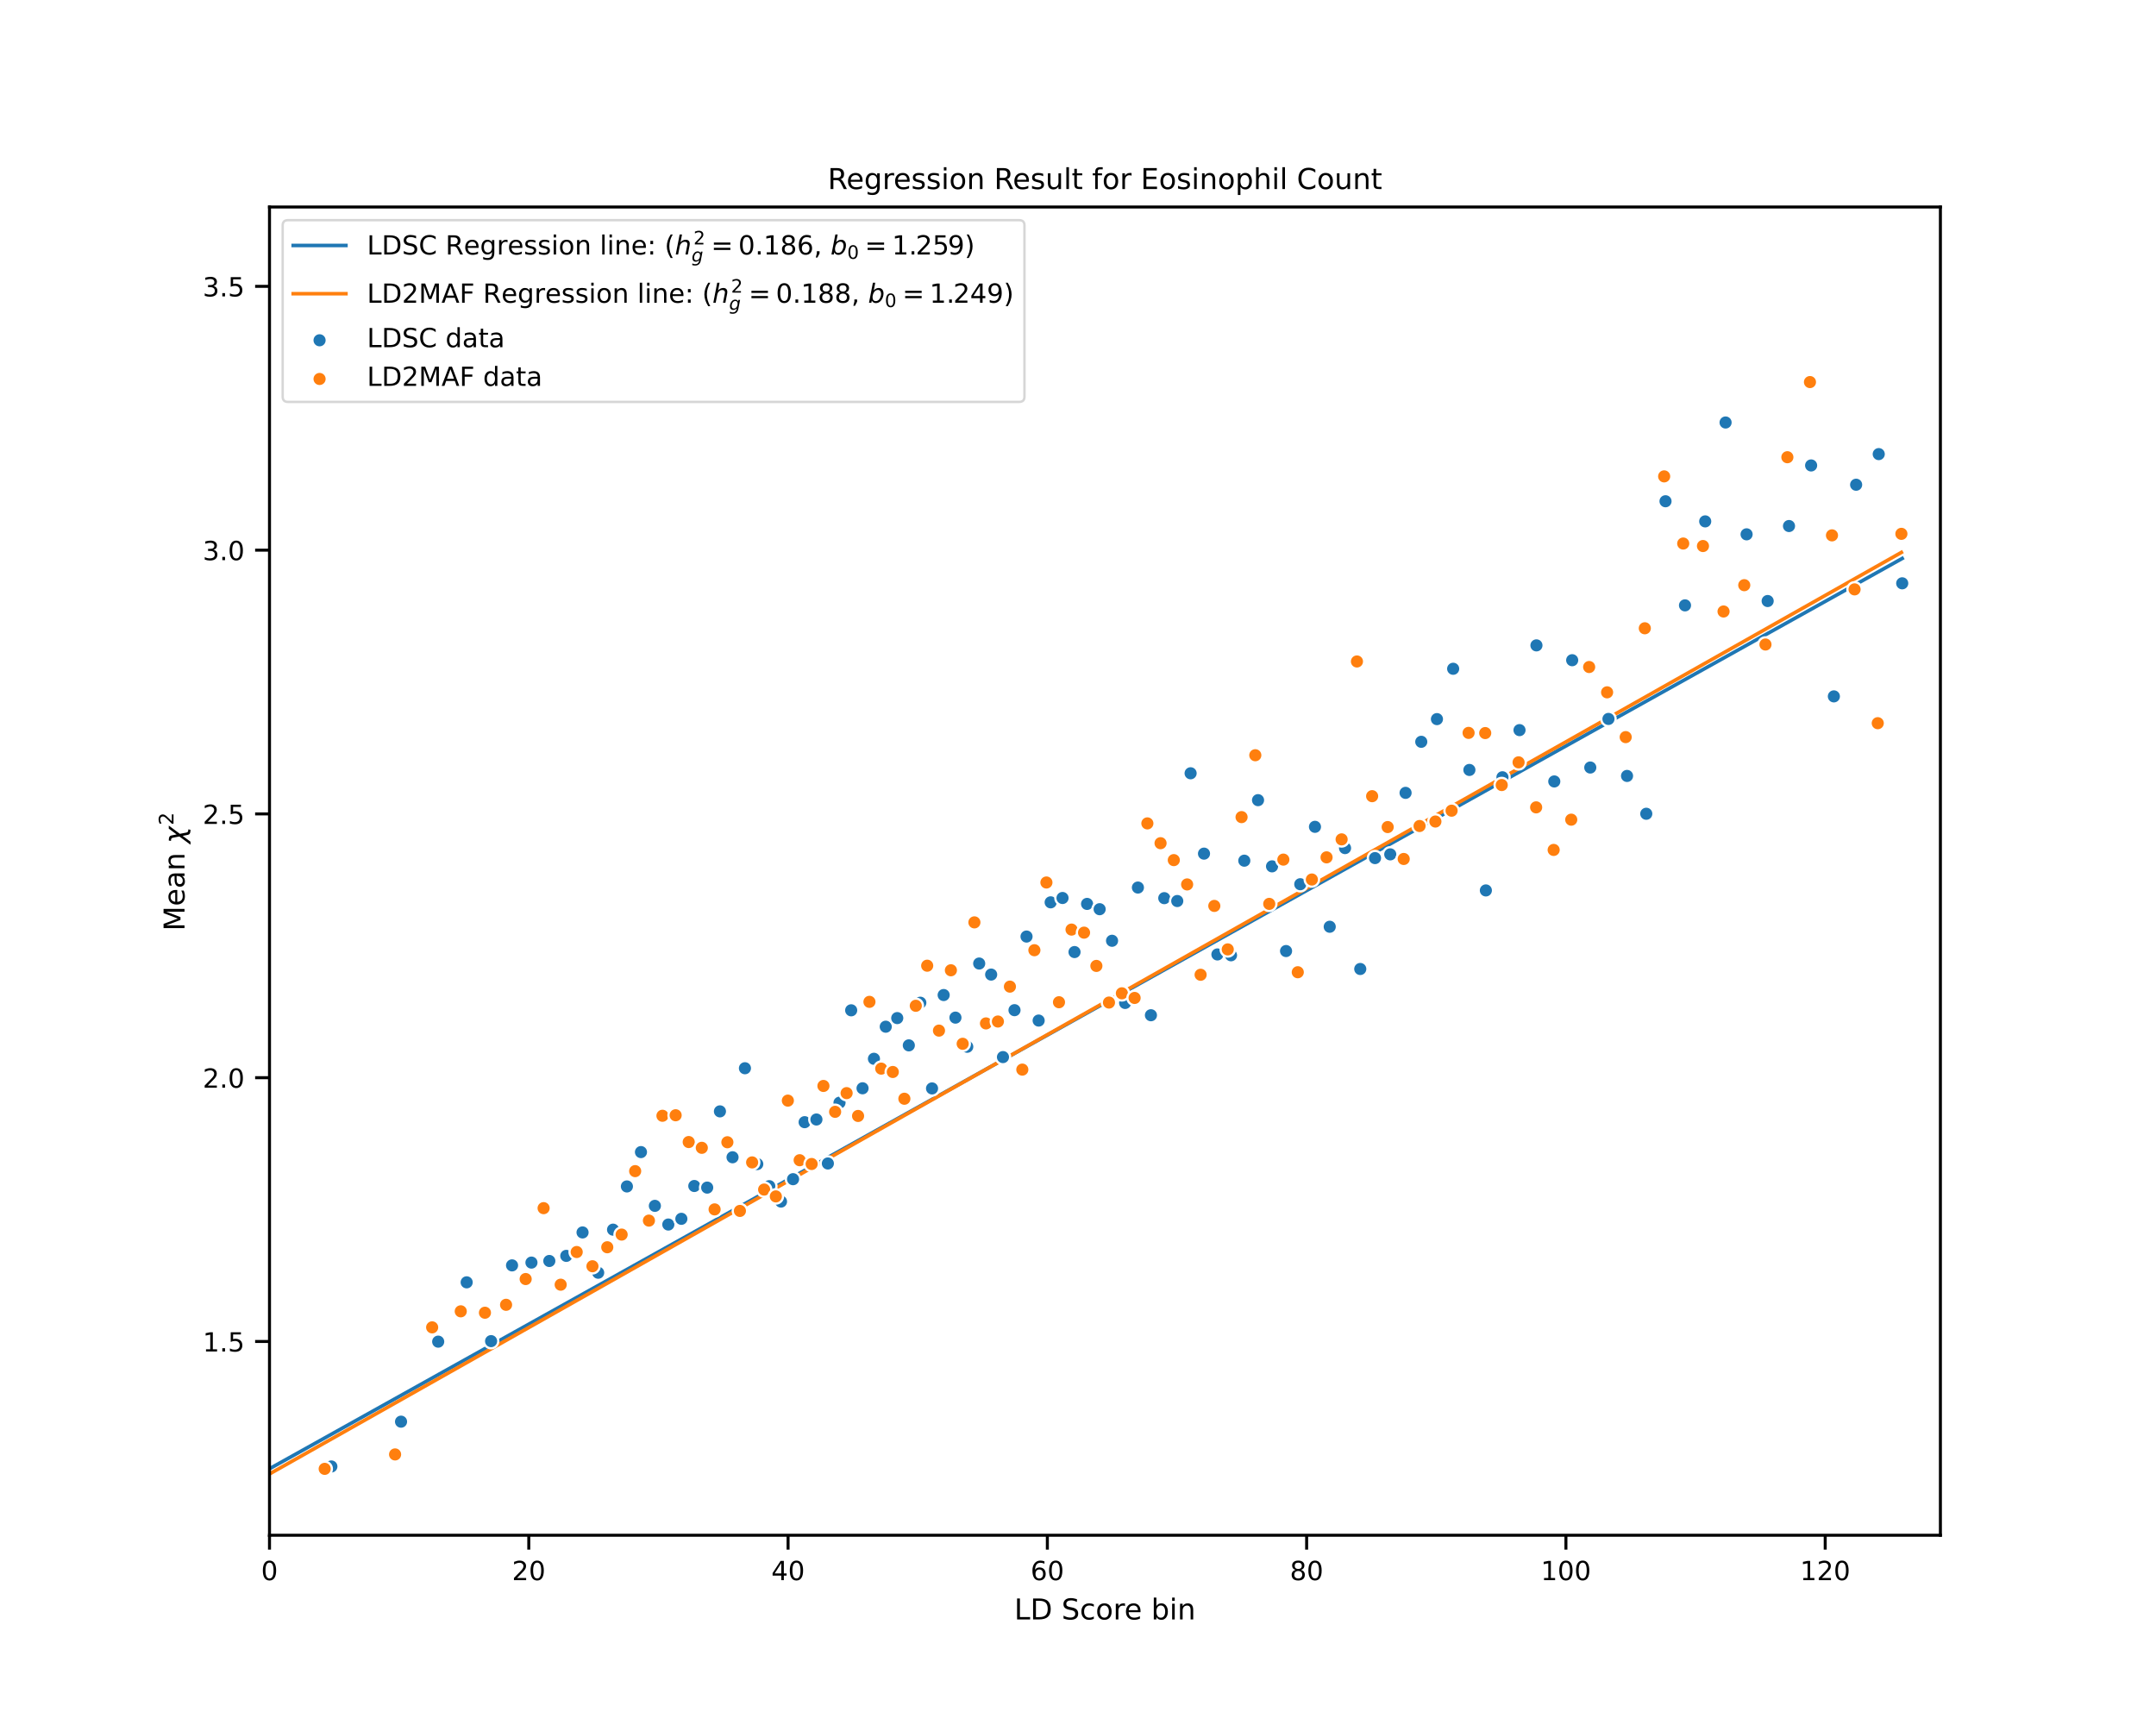 <?xml version="1.0" encoding="utf-8" standalone="no"?>
<!DOCTYPE svg PUBLIC "-//W3C//DTD SVG 1.1//EN"
  "http://www.w3.org/Graphics/SVG/1.1/DTD/svg11.dtd">
<!-- Created with matplotlib (https://matplotlib.org/) -->
<svg height="576pt" version="1.1" viewBox="0 0 720 576" width="720pt" xmlns="http://www.w3.org/2000/svg" xmlns:xlink="http://www.w3.org/1999/xlink">
 <defs>
  <style type="text/css">
*{stroke-linecap:butt;stroke-linejoin:round;}
  </style>
 </defs>
 <g id="figure_1">
  <g id="patch_1">
   <path d="M 0 576 
L 720 576 
L 720 0 
L 0 0 
z
" style="fill:#ffffff;"/>
  </g>
  <g id="axes_1">
   <g id="patch_2">
    <path d="M 90 512.64 
L 648 512.64 
L 648 69.12 
L 90 69.12 
z
" style="fill:#ffffff;"/>
   </g>
   <g id="matplotlib.axis_1">
    <g id="xtick_1">
     <g id="line2d_1">
      <defs>
       <path d="M 0 0 
L 0 4.8 
" id="m6f4a02af9c" style="stroke:#000000;"/>
      </defs>
      <g>
       <use style="stroke:#000000;" x="90" xlink:href="#m6f4a02af9c" y="512.64"/>
      </g>
     </g>
     <g id="text_1">
      <!-- 0 -->
      <defs>
       <path d="M 31.781 66.406 
Q 24.172 66.406 20.328 58.906 
Q 16.5 51.422 16.5 36.375 
Q 16.5 21.391 20.328 13.891 
Q 24.172 6.391 31.781 6.391 
Q 39.453 6.391 43.281 13.891 
Q 47.125 21.391 47.125 36.375 
Q 47.125 51.422 43.281 58.906 
Q 39.453 66.406 31.781 66.406 
z
M 31.781 74.219 
Q 44.047 74.219 50.516 64.516 
Q 56.984 54.828 56.984 36.375 
Q 56.984 17.969 50.516 8.266 
Q 44.047 -1.422 31.781 -1.422 
Q 19.531 -1.422 13.062 8.266 
Q 6.594 17.969 6.594 36.375 
Q 6.594 54.828 13.062 64.516 
Q 19.531 74.219 31.781 74.219 
z
" id="DejaVuSans-48"/>
      </defs>
      <g transform="translate(87.201 527.627)scale(0.088 -0.088)">
       <use xlink:href="#DejaVuSans-48"/>
      </g>
     </g>
    </g>
    <g id="xtick_2">
     <g id="line2d_2">
      <g>
       <use style="stroke:#000000;" x="176.589" xlink:href="#m6f4a02af9c" y="512.64"/>
      </g>
     </g>
     <g id="text_2">
      <!-- 20 -->
      <defs>
       <path d="M 19.188 8.297 
L 53.609 8.297 
L 53.609 0 
L 7.328 0 
L 7.328 8.297 
Q 12.938 14.109 22.625 23.891 
Q 32.328 33.688 34.812 36.531 
Q 39.547 41.844 41.422 45.531 
Q 43.312 49.219 43.312 52.781 
Q 43.312 58.594 39.234 62.25 
Q 35.156 65.922 28.609 65.922 
Q 23.969 65.922 18.812 64.312 
Q 13.672 62.703 7.812 59.422 
L 7.812 69.391 
Q 13.766 71.781 18.938 73 
Q 24.125 74.219 28.422 74.219 
Q 39.75 74.219 46.484 68.547 
Q 53.219 62.891 53.219 53.422 
Q 53.219 48.922 51.531 44.891 
Q 49.859 40.875 45.406 35.406 
Q 44.188 33.984 37.641 27.219 
Q 31.109 20.453 19.188 8.297 
z
" id="DejaVuSans-50"/>
      </defs>
      <g transform="translate(170.99 527.627)scale(0.088 -0.088)">
       <use xlink:href="#DejaVuSans-50"/>
       <use x="63.623" xlink:href="#DejaVuSans-48"/>
      </g>
     </g>
    </g>
    <g id="xtick_3">
     <g id="line2d_3">
      <g>
       <use style="stroke:#000000;" x="263.177" xlink:href="#m6f4a02af9c" y="512.64"/>
      </g>
     </g>
     <g id="text_3">
      <!-- 40 -->
      <defs>
       <path d="M 37.797 64.312 
L 12.891 25.391 
L 37.797 25.391 
z
M 35.203 72.906 
L 47.609 72.906 
L 47.609 25.391 
L 58.016 25.391 
L 58.016 17.188 
L 47.609 17.188 
L 47.609 0 
L 37.797 0 
L 37.797 17.188 
L 4.891 17.188 
L 4.891 26.703 
z
" id="DejaVuSans-52"/>
      </defs>
      <g transform="translate(257.578 527.627)scale(0.088 -0.088)">
       <use xlink:href="#DejaVuSans-52"/>
       <use x="63.623" xlink:href="#DejaVuSans-48"/>
      </g>
     </g>
    </g>
    <g id="xtick_4">
     <g id="line2d_4">
      <g>
       <use style="stroke:#000000;" x="349.766" xlink:href="#m6f4a02af9c" y="512.64"/>
      </g>
     </g>
     <g id="text_4">
      <!-- 60 -->
      <defs>
       <path d="M 33.016 40.375 
Q 26.375 40.375 22.484 35.828 
Q 18.609 31.297 18.609 23.391 
Q 18.609 15.531 22.484 10.953 
Q 26.375 6.391 33.016 6.391 
Q 39.656 6.391 43.531 10.953 
Q 47.406 15.531 47.406 23.391 
Q 47.406 31.297 43.531 35.828 
Q 39.656 40.375 33.016 40.375 
z
M 52.594 71.297 
L 52.594 62.312 
Q 48.875 64.062 45.094 64.984 
Q 41.312 65.922 37.594 65.922 
Q 27.828 65.922 22.672 59.328 
Q 17.531 52.734 16.797 39.406 
Q 19.672 43.656 24.016 45.922 
Q 28.375 48.188 33.594 48.188 
Q 44.578 48.188 50.953 41.516 
Q 57.328 34.859 57.328 23.391 
Q 57.328 12.156 50.688 5.359 
Q 44.047 -1.422 33.016 -1.422 
Q 20.359 -1.422 13.672 8.266 
Q 6.984 17.969 6.984 36.375 
Q 6.984 53.656 15.188 63.938 
Q 23.391 74.219 37.203 74.219 
Q 40.922 74.219 44.703 73.484 
Q 48.484 72.75 52.594 71.297 
z
" id="DejaVuSans-54"/>
      </defs>
      <g transform="translate(344.167 527.627)scale(0.088 -0.088)">
       <use xlink:href="#DejaVuSans-54"/>
       <use x="63.623" xlink:href="#DejaVuSans-48"/>
      </g>
     </g>
    </g>
    <g id="xtick_5">
     <g id="line2d_5">
      <g>
       <use style="stroke:#000000;" x="436.355" xlink:href="#m6f4a02af9c" y="512.64"/>
      </g>
     </g>
     <g id="text_5">
      <!-- 80 -->
      <defs>
       <path d="M 31.781 34.625 
Q 24.75 34.625 20.719 30.859 
Q 16.703 27.094 16.703 20.516 
Q 16.703 13.922 20.719 10.156 
Q 24.75 6.391 31.781 6.391 
Q 38.812 6.391 42.859 10.172 
Q 46.922 13.969 46.922 20.516 
Q 46.922 27.094 42.891 30.859 
Q 38.875 34.625 31.781 34.625 
z
M 21.922 38.812 
Q 15.578 40.375 12.031 44.719 
Q 8.5 49.078 8.5 55.328 
Q 8.5 64.062 14.719 69.141 
Q 20.953 74.219 31.781 74.219 
Q 42.672 74.219 48.875 69.141 
Q 55.078 64.062 55.078 55.328 
Q 55.078 49.078 51.531 44.719 
Q 48 40.375 41.703 38.812 
Q 48.828 37.156 52.797 32.312 
Q 56.781 27.484 56.781 20.516 
Q 56.781 9.906 50.312 4.234 
Q 43.844 -1.422 31.781 -1.422 
Q 19.734 -1.422 13.25 4.234 
Q 6.781 9.906 6.781 20.516 
Q 6.781 27.484 10.781 32.312 
Q 14.797 37.156 21.922 38.812 
z
M 18.312 54.391 
Q 18.312 48.734 21.844 45.562 
Q 25.391 42.391 31.781 42.391 
Q 38.141 42.391 41.719 45.562 
Q 45.312 48.734 45.312 54.391 
Q 45.312 60.062 41.719 63.234 
Q 38.141 66.406 31.781 66.406 
Q 25.391 66.406 21.844 63.234 
Q 18.312 60.062 18.312 54.391 
z
" id="DejaVuSans-56"/>
      </defs>
      <g transform="translate(430.756 527.627)scale(0.088 -0.088)">
       <use xlink:href="#DejaVuSans-56"/>
       <use x="63.623" xlink:href="#DejaVuSans-48"/>
      </g>
     </g>
    </g>
    <g id="xtick_6">
     <g id="line2d_6">
      <g>
       <use style="stroke:#000000;" x="522.943" xlink:href="#m6f4a02af9c" y="512.64"/>
      </g>
     </g>
     <g id="text_6">
      <!-- 100 -->
      <defs>
       <path d="M 12.406 8.297 
L 28.516 8.297 
L 28.516 63.922 
L 10.984 60.406 
L 10.984 69.391 
L 28.422 72.906 
L 38.281 72.906 
L 38.281 8.297 
L 54.391 8.297 
L 54.391 0 
L 12.406 0 
z
" id="DejaVuSans-49"/>
      </defs>
      <g transform="translate(514.545 527.627)scale(0.088 -0.088)">
       <use xlink:href="#DejaVuSans-49"/>
       <use x="63.623" xlink:href="#DejaVuSans-48"/>
       <use x="127.246" xlink:href="#DejaVuSans-48"/>
      </g>
     </g>
    </g>
    <g id="xtick_7">
     <g id="line2d_7">
      <g>
       <use style="stroke:#000000;" x="609.532" xlink:href="#m6f4a02af9c" y="512.64"/>
      </g>
     </g>
     <g id="text_7">
      <!-- 120 -->
      <g transform="translate(601.133 527.627)scale(0.088 -0.088)">
       <use xlink:href="#DejaVuSans-49"/>
       <use x="63.623" xlink:href="#DejaVuSans-50"/>
       <use x="127.246" xlink:href="#DejaVuSans-48"/>
      </g>
     </g>
    </g>
    <g id="text_8">
     <!-- LD Score bin -->
     <defs>
      <path d="M 9.812 72.906 
L 19.672 72.906 
L 19.672 8.297 
L 55.172 8.297 
L 55.172 0 
L 9.812 0 
z
" id="DejaVuSans-76"/>
      <path d="M 19.672 64.797 
L 19.672 8.109 
L 31.594 8.109 
Q 46.688 8.109 53.688 14.938 
Q 60.688 21.781 60.688 36.531 
Q 60.688 51.172 53.688 57.984 
Q 46.688 64.797 31.594 64.797 
z
M 9.812 72.906 
L 30.078 72.906 
Q 51.266 72.906 61.172 64.094 
Q 71.094 55.281 71.094 36.531 
Q 71.094 17.672 61.125 8.828 
Q 51.172 0 30.078 0 
L 9.812 0 
z
" id="DejaVuSans-68"/>
      <path id="DejaVuSans-32"/>
      <path d="M 53.516 70.516 
L 53.516 60.891 
Q 47.906 63.578 42.922 64.891 
Q 37.938 66.219 33.297 66.219 
Q 25.25 66.219 20.875 63.094 
Q 16.5 59.969 16.5 54.203 
Q 16.5 49.359 19.406 46.891 
Q 22.312 44.438 30.422 42.922 
L 36.375 41.703 
Q 47.406 39.594 52.656 34.297 
Q 57.906 29 57.906 20.125 
Q 57.906 9.516 50.797 4.047 
Q 43.703 -1.422 29.984 -1.422 
Q 24.812 -1.422 18.969 -0.25 
Q 13.141 0.922 6.891 3.219 
L 6.891 13.375 
Q 12.891 10.016 18.656 8.297 
Q 24.422 6.594 29.984 6.594 
Q 38.422 6.594 43.016 9.906 
Q 47.609 13.234 47.609 19.391 
Q 47.609 24.75 44.312 27.781 
Q 41.016 30.812 33.5 32.328 
L 27.484 33.5 
Q 16.453 35.688 11.516 40.375 
Q 6.594 45.062 6.594 53.422 
Q 6.594 63.094 13.406 68.656 
Q 20.219 74.219 32.172 74.219 
Q 37.312 74.219 42.625 73.281 
Q 47.953 72.359 53.516 70.516 
z
" id="DejaVuSans-83"/>
      <path d="M 48.781 52.594 
L 48.781 44.188 
Q 44.969 46.297 41.141 47.344 
Q 37.312 48.391 33.406 48.391 
Q 24.656 48.391 19.812 42.844 
Q 14.984 37.312 14.984 27.297 
Q 14.984 17.281 19.812 11.734 
Q 24.656 6.203 33.406 6.203 
Q 37.312 6.203 41.141 7.25 
Q 44.969 8.297 48.781 10.406 
L 48.781 2.094 
Q 45.016 0.344 40.984 -0.531 
Q 36.969 -1.422 32.422 -1.422 
Q 20.062 -1.422 12.781 6.344 
Q 5.516 14.109 5.516 27.297 
Q 5.516 40.672 12.859 48.328 
Q 20.219 56 33.016 56 
Q 37.156 56 41.109 55.141 
Q 45.062 54.297 48.781 52.594 
z
" id="DejaVuSans-99"/>
      <path d="M 30.609 48.391 
Q 23.391 48.391 19.188 42.75 
Q 14.984 37.109 14.984 27.297 
Q 14.984 17.484 19.156 11.844 
Q 23.344 6.203 30.609 6.203 
Q 37.797 6.203 41.984 11.859 
Q 46.188 17.531 46.188 27.297 
Q 46.188 37.016 41.984 42.703 
Q 37.797 48.391 30.609 48.391 
z
M 30.609 56 
Q 42.328 56 49.016 48.375 
Q 55.719 40.766 55.719 27.297 
Q 55.719 13.875 49.016 6.219 
Q 42.328 -1.422 30.609 -1.422 
Q 18.844 -1.422 12.172 6.219 
Q 5.516 13.875 5.516 27.297 
Q 5.516 40.766 12.172 48.375 
Q 18.844 56 30.609 56 
z
" id="DejaVuSans-111"/>
      <path d="M 41.109 46.297 
Q 39.594 47.172 37.812 47.578 
Q 36.031 48 33.891 48 
Q 26.266 48 22.188 43.047 
Q 18.109 38.094 18.109 28.812 
L 18.109 0 
L 9.078 0 
L 9.078 54.688 
L 18.109 54.688 
L 18.109 46.188 
Q 20.953 51.172 25.484 53.578 
Q 30.031 56 36.531 56 
Q 37.453 56 38.578 55.875 
Q 39.703 55.766 41.062 55.516 
z
" id="DejaVuSans-114"/>
      <path d="M 56.203 29.594 
L 56.203 25.203 
L 14.891 25.203 
Q 15.484 15.922 20.484 11.062 
Q 25.484 6.203 34.422 6.203 
Q 39.594 6.203 44.453 7.469 
Q 49.312 8.734 54.109 11.281 
L 54.109 2.781 
Q 49.266 0.734 44.188 -0.344 
Q 39.109 -1.422 33.891 -1.422 
Q 20.797 -1.422 13.156 6.188 
Q 5.516 13.812 5.516 26.812 
Q 5.516 40.234 12.766 48.109 
Q 20.016 56 32.328 56 
Q 43.359 56 49.781 48.891 
Q 56.203 41.797 56.203 29.594 
z
M 47.219 32.234 
Q 47.125 39.594 43.094 43.984 
Q 39.062 48.391 32.422 48.391 
Q 24.906 48.391 20.391 44.141 
Q 15.875 39.891 15.188 32.172 
z
" id="DejaVuSans-101"/>
      <path d="M 48.688 27.297 
Q 48.688 37.203 44.609 42.844 
Q 40.531 48.484 33.406 48.484 
Q 26.266 48.484 22.188 42.844 
Q 18.109 37.203 18.109 27.297 
Q 18.109 17.391 22.188 11.75 
Q 26.266 6.109 33.406 6.109 
Q 40.531 6.109 44.609 11.75 
Q 48.688 17.391 48.688 27.297 
z
M 18.109 46.391 
Q 20.953 51.266 25.266 53.625 
Q 29.594 56 35.594 56 
Q 45.562 56 51.781 48.094 
Q 58.016 40.188 58.016 27.297 
Q 58.016 14.406 51.781 6.484 
Q 45.562 -1.422 35.594 -1.422 
Q 29.594 -1.422 25.266 0.953 
Q 20.953 3.328 18.109 8.203 
L 18.109 0 
L 9.078 0 
L 9.078 75.984 
L 18.109 75.984 
z
" id="DejaVuSans-98"/>
      <path d="M 9.422 54.688 
L 18.406 54.688 
L 18.406 0 
L 9.422 0 
z
M 9.422 75.984 
L 18.406 75.984 
L 18.406 64.594 
L 9.422 64.594 
z
" id="DejaVuSans-105"/>
      <path d="M 54.891 33.016 
L 54.891 0 
L 45.906 0 
L 45.906 32.719 
Q 45.906 40.484 42.875 44.328 
Q 39.844 48.188 33.797 48.188 
Q 26.516 48.188 22.312 43.547 
Q 18.109 38.922 18.109 30.906 
L 18.109 0 
L 9.078 0 
L 9.078 54.688 
L 18.109 54.688 
L 18.109 46.188 
Q 21.344 51.125 25.703 53.562 
Q 30.078 56 35.797 56 
Q 45.219 56 50.047 50.172 
Q 54.891 44.344 54.891 33.016 
z
" id="DejaVuSans-110"/>
     </defs>
     <g transform="translate(338.714 540.751)scale(0.096 -0.096)">
      <use xlink:href="#DejaVuSans-76"/>
      <use x="55.713" xlink:href="#DejaVuSans-68"/>
      <use x="132.715" xlink:href="#DejaVuSans-32"/>
      <use x="164.502" xlink:href="#DejaVuSans-83"/>
      <use x="227.979" xlink:href="#DejaVuSans-99"/>
      <use x="282.959" xlink:href="#DejaVuSans-111"/>
      <use x="344.141" xlink:href="#DejaVuSans-114"/>
      <use x="383.004" xlink:href="#DejaVuSans-101"/>
      <use x="444.527" xlink:href="#DejaVuSans-32"/>
      <use x="476.314" xlink:href="#DejaVuSans-98"/>
      <use x="539.791" xlink:href="#DejaVuSans-105"/>
      <use x="567.574" xlink:href="#DejaVuSans-110"/>
     </g>
    </g>
   </g>
   <g id="matplotlib.axis_2">
    <g id="ytick_1">
     <g id="line2d_8">
      <defs>
       <path d="M 0 0 
L -4.8 0 
" id="m684feb38eb" style="stroke:#000000;"/>
      </defs>
      <g>
       <use style="stroke:#000000;" x="90" xlink:href="#m684feb38eb" y="447.934"/>
      </g>
     </g>
     <g id="text_9">
      <!-- 1.5 -->
      <defs>
       <path d="M 10.688 12.406 
L 21 12.406 
L 21 0 
L 10.688 0 
z
" id="DejaVuSans-46"/>
       <path d="M 10.797 72.906 
L 49.516 72.906 
L 49.516 64.594 
L 19.828 64.594 
L 19.828 46.734 
Q 21.969 47.469 24.109 47.828 
Q 26.266 48.188 28.422 48.188 
Q 40.625 48.188 47.75 41.5 
Q 54.891 34.812 54.891 23.391 
Q 54.891 11.625 47.562 5.094 
Q 40.234 -1.422 26.906 -1.422 
Q 22.312 -1.422 17.547 -0.641 
Q 12.797 0.141 7.719 1.703 
L 7.719 11.625 
Q 12.109 9.234 16.797 8.062 
Q 21.484 6.891 26.703 6.891 
Q 35.156 6.891 40.078 11.328 
Q 45.016 15.766 45.016 23.391 
Q 45.016 31 40.078 35.438 
Q 35.156 39.891 26.703 39.891 
Q 22.75 39.891 18.812 39.016 
Q 14.891 38.141 10.797 36.281 
z
" id="DejaVuSans-53"/>
      </defs>
      <g transform="translate(67.705 451.277)scale(0.088 -0.088)">
       <use xlink:href="#DejaVuSans-49"/>
       <use x="63.623" xlink:href="#DejaVuSans-46"/>
       <use x="95.41" xlink:href="#DejaVuSans-53"/>
      </g>
     </g>
    </g>
    <g id="ytick_2">
     <g id="line2d_9">
      <g>
       <use style="stroke:#000000;" x="90" xlink:href="#m684feb38eb" y="359.856"/>
      </g>
     </g>
     <g id="text_10">
      <!-- 2.0 -->
      <g transform="translate(67.705 363.2)scale(0.088 -0.088)">
       <use xlink:href="#DejaVuSans-50"/>
       <use x="63.623" xlink:href="#DejaVuSans-46"/>
       <use x="95.41" xlink:href="#DejaVuSans-48"/>
      </g>
     </g>
    </g>
    <g id="ytick_3">
     <g id="line2d_10">
      <g>
       <use style="stroke:#000000;" x="90" xlink:href="#m684feb38eb" y="271.779"/>
      </g>
     </g>
     <g id="text_11">
      <!-- 2.5 -->
      <g transform="translate(67.705 275.122)scale(0.088 -0.088)">
       <use xlink:href="#DejaVuSans-50"/>
       <use x="63.623" xlink:href="#DejaVuSans-46"/>
       <use x="95.41" xlink:href="#DejaVuSans-53"/>
      </g>
     </g>
    </g>
    <g id="ytick_4">
     <g id="line2d_11">
      <g>
       <use style="stroke:#000000;" x="90" xlink:href="#m684feb38eb" y="183.701"/>
      </g>
     </g>
     <g id="text_12">
      <!-- 3.0 -->
      <defs>
       <path d="M 40.578 39.312 
Q 47.656 37.797 51.625 33 
Q 55.609 28.219 55.609 21.188 
Q 55.609 10.406 48.188 4.484 
Q 40.766 -1.422 27.094 -1.422 
Q 22.516 -1.422 17.656 -0.516 
Q 12.797 0.391 7.625 2.203 
L 7.625 11.719 
Q 11.719 9.328 16.594 8.109 
Q 21.484 6.891 26.812 6.891 
Q 36.078 6.891 40.938 10.547 
Q 45.797 14.203 45.797 21.188 
Q 45.797 27.641 41.281 31.266 
Q 36.766 34.906 28.719 34.906 
L 20.219 34.906 
L 20.219 43.016 
L 29.109 43.016 
Q 36.375 43.016 40.234 45.922 
Q 44.094 48.828 44.094 54.297 
Q 44.094 59.906 40.109 62.906 
Q 36.141 65.922 28.719 65.922 
Q 24.656 65.922 20.016 65.031 
Q 15.375 64.156 9.812 62.312 
L 9.812 71.094 
Q 15.438 72.656 20.344 73.438 
Q 25.25 74.219 29.594 74.219 
Q 40.828 74.219 47.359 69.109 
Q 53.906 64.016 53.906 55.328 
Q 53.906 49.266 50.438 45.094 
Q 46.969 40.922 40.578 39.312 
z
" id="DejaVuSans-51"/>
      </defs>
      <g transform="translate(67.705 187.045)scale(0.088 -0.088)">
       <use xlink:href="#DejaVuSans-51"/>
       <use x="63.623" xlink:href="#DejaVuSans-46"/>
       <use x="95.41" xlink:href="#DejaVuSans-48"/>
      </g>
     </g>
    </g>
    <g id="ytick_5">
     <g id="line2d_12">
      <g>
       <use style="stroke:#000000;" x="90" xlink:href="#m684feb38eb" y="95.624"/>
      </g>
     </g>
     <g id="text_13">
      <!-- 3.5 -->
      <g transform="translate(67.705 98.967)scale(0.088 -0.088)">
       <use xlink:href="#DejaVuSans-51"/>
       <use x="63.623" xlink:href="#DejaVuSans-46"/>
       <use x="95.41" xlink:href="#DejaVuSans-53"/>
      </g>
     </g>
    </g>
    <g id="text_14">
     <!-- Mean $\chi^2$ -->
     <defs>
      <path d="M 9.812 72.906 
L 24.516 72.906 
L 43.109 23.297 
L 61.812 72.906 
L 76.516 72.906 
L 76.516 0 
L 66.891 0 
L 66.891 64.016 
L 48.094 14.016 
L 38.188 14.016 
L 19.391 64.016 
L 19.391 0 
L 9.812 0 
z
" id="DejaVuSans-77"/>
      <path d="M 34.281 27.484 
Q 23.391 27.484 19.188 25 
Q 14.984 22.516 14.984 16.5 
Q 14.984 11.719 18.141 8.906 
Q 21.297 6.109 26.703 6.109 
Q 34.188 6.109 38.703 11.406 
Q 43.219 16.703 43.219 25.484 
L 43.219 27.484 
z
M 52.203 31.203 
L 52.203 0 
L 43.219 0 
L 43.219 8.297 
Q 40.141 3.328 35.547 0.953 
Q 30.953 -1.422 24.312 -1.422 
Q 15.922 -1.422 10.953 3.297 
Q 6 8.016 6 15.922 
Q 6 25.141 12.172 29.828 
Q 18.359 34.516 30.609 34.516 
L 43.219 34.516 
L 43.219 35.406 
Q 43.219 41.609 39.141 45 
Q 35.062 48.391 27.688 48.391 
Q 23 48.391 18.547 47.266 
Q 14.109 46.141 10.016 43.891 
L 10.016 52.203 
Q 14.938 54.109 19.578 55.047 
Q 24.219 56 28.609 56 
Q 40.484 56 46.344 49.844 
Q 52.203 43.703 52.203 31.203 
z
" id="DejaVuSans-97"/>
      <path d="M 30.031 -12.203 
L 26.422 6.5 
L 6.156 -20.844 
L -4.438 -20.844 
L 24.266 17.828 
L 19.828 40.828 
Q 18.656 46.969 11.141 46.969 
L 8.734 46.969 
L 10.203 54.688 
L 13.625 54.594 
Q 26.172 54.25 27.734 46.094 
L 31.344 27.391 
L 51.609 54.734 
L 62.203 54.734 
L 33.5 16.062 
L 37.938 -6.938 
Q 39.109 -13.094 46.625 -13.094 
L 49.031 -13.094 
L 47.562 -20.797 
L 44.141 -20.703 
Q 31.594 -20.359 30.031 -12.203 
z
" id="DejaVuSans-Oblique-967"/>
     </defs>
     <g transform="translate(61.689 310.848)rotate(-90)scale(0.096 -0.096)">
      <use transform="translate(0 0.766)" xlink:href="#DejaVuSans-77"/>
      <use transform="translate(86.279 0.766)" xlink:href="#DejaVuSans-101"/>
      <use transform="translate(147.803 0.766)" xlink:href="#DejaVuSans-97"/>
      <use transform="translate(209.082 0.766)" xlink:href="#DejaVuSans-110"/>
      <use transform="translate(272.461 0.766)" xlink:href="#DejaVuSans-32"/>
      <use transform="translate(304.248 0.766)" xlink:href="#DejaVuSans-Oblique-967"/>
      <use transform="translate(367.9 39.047)scale(0.7)" xlink:href="#DejaVuSans-50"/>
     </g>
    </g>
   </g>
   <g id="line2d_13">
    <path clip-path="url(#p3bb321357a)" d="M 90 490.433 
L 635.249 186.474 
L 635.249 186.474 
" style="fill:none;stroke:#1f77b4;stroke-linecap:square;stroke-width:1.2;"/>
   </g>
   <g id="line2d_14">
    <path clip-path="url(#p3bb321357a)" d="M 90 492.171 
L 634.973 184.46 
L 634.973 184.46 
" style="fill:none;stroke:#ff7f0e;stroke-linecap:square;stroke-width:1.2;"/>
   </g>
   <g id="patch_3">
    <path d="M 90 512.64 
L 90 69.12 
" style="fill:none;stroke:#000000;stroke-linecap:square;stroke-linejoin:miter;"/>
   </g>
   <g id="patch_4">
    <path d="M 648 512.64 
L 648 69.12 
" style="fill:none;stroke:#000000;stroke-linecap:square;stroke-linejoin:miter;"/>
   </g>
   <g id="patch_5">
    <path d="M 90 512.64 
L 648 512.64 
" style="fill:none;stroke:#000000;stroke-linecap:square;stroke-linejoin:miter;"/>
   </g>
   <g id="patch_6">
    <path d="M 90 69.12 
L 648 69.12 
" style="fill:none;stroke:#000000;stroke-linecap:square;stroke-linejoin:miter;"/>
   </g>
   <g id="text_15">
    <!-- Regression Result for Eosinophil Count -->
    <defs>
     <path d="M 44.391 34.188 
Q 47.562 33.109 50.562 29.594 
Q 53.562 26.078 56.594 19.922 
L 66.609 0 
L 56 0 
L 46.688 18.703 
Q 43.062 26.031 39.672 28.422 
Q 36.281 30.812 30.422 30.812 
L 19.672 30.812 
L 19.672 0 
L 9.812 0 
L 9.812 72.906 
L 32.078 72.906 
Q 44.578 72.906 50.734 67.672 
Q 56.891 62.453 56.891 51.906 
Q 56.891 45.016 53.688 40.469 
Q 50.484 35.938 44.391 34.188 
z
M 19.672 64.797 
L 19.672 38.922 
L 32.078 38.922 
Q 39.203 38.922 42.844 42.219 
Q 46.484 45.516 46.484 51.906 
Q 46.484 58.297 42.844 61.547 
Q 39.203 64.797 32.078 64.797 
z
" id="DejaVuSans-82"/>
     <path d="M 45.406 27.984 
Q 45.406 37.75 41.375 43.109 
Q 37.359 48.484 30.078 48.484 
Q 22.859 48.484 18.828 43.109 
Q 14.797 37.75 14.797 27.984 
Q 14.797 18.266 18.828 12.891 
Q 22.859 7.516 30.078 7.516 
Q 37.359 7.516 41.375 12.891 
Q 45.406 18.266 45.406 27.984 
z
M 54.391 6.781 
Q 54.391 -7.172 48.188 -13.984 
Q 42 -20.797 29.203 -20.797 
Q 24.469 -20.797 20.266 -20.094 
Q 16.062 -19.391 12.109 -17.922 
L 12.109 -9.188 
Q 16.062 -11.328 19.922 -12.344 
Q 23.781 -13.375 27.781 -13.375 
Q 36.625 -13.375 41.016 -8.766 
Q 45.406 -4.156 45.406 5.172 
L 45.406 9.625 
Q 42.625 4.781 38.281 2.391 
Q 33.938 0 27.875 0 
Q 17.828 0 11.672 7.656 
Q 5.516 15.328 5.516 27.984 
Q 5.516 40.672 11.672 48.328 
Q 17.828 56 27.875 56 
Q 33.938 56 38.281 53.609 
Q 42.625 51.219 45.406 46.391 
L 45.406 54.688 
L 54.391 54.688 
z
" id="DejaVuSans-103"/>
     <path d="M 44.281 53.078 
L 44.281 44.578 
Q 40.484 46.531 36.375 47.5 
Q 32.281 48.484 27.875 48.484 
Q 21.188 48.484 17.844 46.438 
Q 14.5 44.391 14.5 40.281 
Q 14.5 37.156 16.891 35.375 
Q 19.281 33.594 26.516 31.984 
L 29.594 31.297 
Q 39.156 29.25 43.188 25.516 
Q 47.219 21.781 47.219 15.094 
Q 47.219 7.469 41.188 3.016 
Q 35.156 -1.422 24.609 -1.422 
Q 20.219 -1.422 15.453 -0.562 
Q 10.688 0.297 5.422 2 
L 5.422 11.281 
Q 10.406 8.688 15.234 7.391 
Q 20.062 6.109 24.812 6.109 
Q 31.156 6.109 34.562 8.281 
Q 37.984 10.453 37.984 14.406 
Q 37.984 18.062 35.516 20.016 
Q 33.062 21.969 24.703 23.781 
L 21.578 24.516 
Q 13.234 26.266 9.516 29.906 
Q 5.812 33.547 5.812 39.891 
Q 5.812 47.609 11.281 51.797 
Q 16.75 56 26.812 56 
Q 31.781 56 36.172 55.266 
Q 40.578 54.547 44.281 53.078 
z
" id="DejaVuSans-115"/>
     <path d="M 8.5 21.578 
L 8.5 54.688 
L 17.484 54.688 
L 17.484 21.922 
Q 17.484 14.156 20.5 10.266 
Q 23.531 6.391 29.594 6.391 
Q 36.859 6.391 41.078 11.031 
Q 45.312 15.672 45.312 23.688 
L 45.312 54.688 
L 54.297 54.688 
L 54.297 0 
L 45.312 0 
L 45.312 8.406 
Q 42.047 3.422 37.719 1 
Q 33.406 -1.422 27.688 -1.422 
Q 18.266 -1.422 13.375 4.438 
Q 8.5 10.297 8.5 21.578 
z
M 31.109 56 
z
" id="DejaVuSans-117"/>
     <path d="M 9.422 75.984 
L 18.406 75.984 
L 18.406 0 
L 9.422 0 
z
" id="DejaVuSans-108"/>
     <path d="M 18.312 70.219 
L 18.312 54.688 
L 36.812 54.688 
L 36.812 47.703 
L 18.312 47.703 
L 18.312 18.016 
Q 18.312 11.328 20.141 9.422 
Q 21.969 7.516 27.594 7.516 
L 36.812 7.516 
L 36.812 0 
L 27.594 0 
Q 17.188 0 13.234 3.875 
Q 9.281 7.766 9.281 18.016 
L 9.281 47.703 
L 2.688 47.703 
L 2.688 54.688 
L 9.281 54.688 
L 9.281 70.219 
z
" id="DejaVuSans-116"/>
     <path d="M 37.109 75.984 
L 37.109 68.5 
L 28.516 68.5 
Q 23.688 68.5 21.797 66.547 
Q 19.922 64.594 19.922 59.516 
L 19.922 54.688 
L 34.719 54.688 
L 34.719 47.703 
L 19.922 47.703 
L 19.922 0 
L 10.891 0 
L 10.891 47.703 
L 2.297 47.703 
L 2.297 54.688 
L 10.891 54.688 
L 10.891 58.5 
Q 10.891 67.625 15.141 71.797 
Q 19.391 75.984 28.609 75.984 
z
" id="DejaVuSans-102"/>
     <path d="M 9.812 72.906 
L 55.906 72.906 
L 55.906 64.594 
L 19.672 64.594 
L 19.672 43.016 
L 54.391 43.016 
L 54.391 34.719 
L 19.672 34.719 
L 19.672 8.297 
L 56.781 8.297 
L 56.781 0 
L 9.812 0 
z
" id="DejaVuSans-69"/>
     <path d="M 18.109 8.203 
L 18.109 -20.797 
L 9.078 -20.797 
L 9.078 54.688 
L 18.109 54.688 
L 18.109 46.391 
Q 20.953 51.266 25.266 53.625 
Q 29.594 56 35.594 56 
Q 45.562 56 51.781 48.094 
Q 58.016 40.188 58.016 27.297 
Q 58.016 14.406 51.781 6.484 
Q 45.562 -1.422 35.594 -1.422 
Q 29.594 -1.422 25.266 0.953 
Q 20.953 3.328 18.109 8.203 
z
M 48.688 27.297 
Q 48.688 37.203 44.609 42.844 
Q 40.531 48.484 33.406 48.484 
Q 26.266 48.484 22.188 42.844 
Q 18.109 37.203 18.109 27.297 
Q 18.109 17.391 22.188 11.75 
Q 26.266 6.109 33.406 6.109 
Q 40.531 6.109 44.609 11.75 
Q 48.688 17.391 48.688 27.297 
z
" id="DejaVuSans-112"/>
     <path d="M 54.891 33.016 
L 54.891 0 
L 45.906 0 
L 45.906 32.719 
Q 45.906 40.484 42.875 44.328 
Q 39.844 48.188 33.797 48.188 
Q 26.516 48.188 22.312 43.547 
Q 18.109 38.922 18.109 30.906 
L 18.109 0 
L 9.078 0 
L 9.078 75.984 
L 18.109 75.984 
L 18.109 46.188 
Q 21.344 51.125 25.703 53.562 
Q 30.078 56 35.797 56 
Q 45.219 56 50.047 50.172 
Q 54.891 44.344 54.891 33.016 
z
" id="DejaVuSans-104"/>
     <path d="M 64.406 67.281 
L 64.406 56.891 
Q 59.422 61.531 53.781 63.812 
Q 48.141 66.109 41.797 66.109 
Q 29.297 66.109 22.656 58.469 
Q 16.016 50.828 16.016 36.375 
Q 16.016 21.969 22.656 14.328 
Q 29.297 6.688 41.797 6.688 
Q 48.141 6.688 53.781 8.984 
Q 59.422 11.281 64.406 15.922 
L 64.406 5.609 
Q 59.234 2.094 53.438 0.328 
Q 47.656 -1.422 41.219 -1.422 
Q 24.656 -1.422 15.125 8.703 
Q 5.609 18.844 5.609 36.375 
Q 5.609 53.953 15.125 64.078 
Q 24.656 74.219 41.219 74.219 
Q 47.75 74.219 53.531 72.484 
Q 59.328 70.75 64.406 67.281 
z
" id="DejaVuSans-67"/>
    </defs>
    <g transform="translate(276.421 63.12)scale(0.096 -0.096)">
     <use xlink:href="#DejaVuSans-82"/>
     <use x="64.982" xlink:href="#DejaVuSans-101"/>
     <use x="126.506" xlink:href="#DejaVuSans-103"/>
     <use x="189.982" xlink:href="#DejaVuSans-114"/>
     <use x="228.846" xlink:href="#DejaVuSans-101"/>
     <use x="290.369" xlink:href="#DejaVuSans-115"/>
     <use x="342.469" xlink:href="#DejaVuSans-115"/>
     <use x="394.568" xlink:href="#DejaVuSans-105"/>
     <use x="422.352" xlink:href="#DejaVuSans-111"/>
     <use x="483.533" xlink:href="#DejaVuSans-110"/>
     <use x="546.912" xlink:href="#DejaVuSans-32"/>
     <use x="578.699" xlink:href="#DejaVuSans-82"/>
     <use x="643.682" xlink:href="#DejaVuSans-101"/>
     <use x="705.205" xlink:href="#DejaVuSans-115"/>
     <use x="757.305" xlink:href="#DejaVuSans-117"/>
     <use x="820.684" xlink:href="#DejaVuSans-108"/>
     <use x="848.467" xlink:href="#DejaVuSans-116"/>
     <use x="887.676" xlink:href="#DejaVuSans-32"/>
     <use x="919.463" xlink:href="#DejaVuSans-102"/>
     <use x="954.668" xlink:href="#DejaVuSans-111"/>
     <use x="1015.85" xlink:href="#DejaVuSans-114"/>
     <use x="1056.963" xlink:href="#DejaVuSans-32"/>
     <use x="1088.75" xlink:href="#DejaVuSans-69"/>
     <use x="1151.934" xlink:href="#DejaVuSans-111"/>
     <use x="1213.115" xlink:href="#DejaVuSans-115"/>
     <use x="1265.215" xlink:href="#DejaVuSans-105"/>
     <use x="1292.998" xlink:href="#DejaVuSans-110"/>
     <use x="1356.377" xlink:href="#DejaVuSans-111"/>
     <use x="1417.559" xlink:href="#DejaVuSans-112"/>
     <use x="1481.035" xlink:href="#DejaVuSans-104"/>
     <use x="1544.414" xlink:href="#DejaVuSans-105"/>
     <use x="1572.197" xlink:href="#DejaVuSans-108"/>
     <use x="1599.98" xlink:href="#DejaVuSans-32"/>
     <use x="1631.768" xlink:href="#DejaVuSans-67"/>
     <use x="1701.592" xlink:href="#DejaVuSans-111"/>
     <use x="1762.773" xlink:href="#DejaVuSans-117"/>
     <use x="1826.152" xlink:href="#DejaVuSans-110"/>
     <use x="1889.531" xlink:href="#DejaVuSans-116"/>
    </g>
   </g>
   <g id="legend_1">
    <g id="patch_7">
     <path d="M 96.16 134.202 
L 340.36 134.202 
Q 342.12 134.202 342.12 132.441 
L 342.12 75.28 
Q 342.12 73.52 340.36 73.52 
L 96.16 73.52 
Q 94.4 73.52 94.4 75.28 
L 94.4 132.441 
Q 94.4 134.202 96.16 134.202 
z
" style="fill:#ffffff;opacity:0.8;stroke:#cccccc;stroke-linejoin:miter;stroke-width:0.8;"/>
    </g>
    <g id="line2d_15">
     <path d="M 97.92 81.968 
L 115.52 81.968 
" style="fill:none;stroke:#1f77b4;stroke-linecap:square;stroke-width:1.2;"/>
    </g>
    <g id="line2d_16"/>
    <g id="text_16">
     <!-- LDSC Regression line: ($h_g^2=$0.186, $b_0=$1.259) -->
     <defs>
      <path d="M 11.719 12.406 
L 22.016 12.406 
L 22.016 0 
L 11.719 0 
z
M 11.719 51.703 
L 22.016 51.703 
L 22.016 39.312 
L 11.719 39.312 
z
" id="DejaVuSans-58"/>
      <path d="M 31 75.875 
Q 24.469 64.656 21.281 53.656 
Q 18.109 42.672 18.109 31.391 
Q 18.109 20.125 21.312 9.062 
Q 24.516 -2 31 -13.188 
L 23.188 -13.188 
Q 15.875 -1.703 12.234 9.375 
Q 8.594 20.453 8.594 31.391 
Q 8.594 42.281 12.203 53.312 
Q 15.828 64.359 23.188 75.875 
z
" id="DejaVuSans-40"/>
      <path d="M 55.719 33.016 
L 49.312 0 
L 40.281 0 
L 46.688 32.672 
Q 47.125 34.969 47.359 36.719 
Q 47.609 38.484 47.609 39.5 
Q 47.609 43.609 45.016 45.891 
Q 42.438 48.188 37.797 48.188 
Q 30.562 48.188 25.266 43.297 
Q 19.969 38.422 18.406 30.328 
L 12.5 0 
L 3.516 0 
L 18.312 75.984 
L 27.297 75.984 
L 21.484 46.094 
Q 24.906 50.688 30.219 53.344 
Q 35.547 56 41.406 56 
Q 48.641 56 52.609 52.094 
Q 56.594 48.188 56.594 41.109 
Q 56.594 39.359 56.375 37.359 
Q 56.156 35.359 55.719 33.016 
z
" id="DejaVuSans-Oblique-104"/>
      <path d="M 59.625 54.688 
L 50.297 6.781 
Q 47.609 -7.125 40.016 -13.953 
Q 32.422 -20.797 19.578 -20.797 
Q 14.844 -20.797 10.781 -20.094 
Q 6.734 -19.391 3.219 -17.922 
L 4.891 -9.188 
Q 8.203 -11.328 11.906 -12.344 
Q 15.625 -13.375 19.828 -13.375 
Q 28.375 -13.375 33.859 -8.703 
Q 39.359 -4.047 41.109 4.688 
L 41.891 8.797 
Q 38.141 4.5 33.156 2.25 
Q 28.172 0 22.406 0 
Q 14.109 0 9.344 5.484 
Q 4.594 10.984 4.594 20.609 
Q 4.594 28.172 7.469 35.422 
Q 10.359 42.672 15.578 48.297 
Q 19.047 52 23.656 54 
Q 28.266 56 33.297 56 
Q 38.812 56 42.906 53.438 
Q 47.016 50.875 49.031 46.188 
L 50.594 54.688 
z
M 46.094 34.625 
Q 46.094 41.266 42.969 44.875 
Q 39.844 48.484 34.078 48.484 
Q 30.516 48.484 27.297 47.062 
Q 24.078 45.656 21.781 43.109 
Q 18.062 38.922 15.984 33.234 
Q 13.922 27.547 13.922 21.484 
Q 13.922 14.75 17.062 11.125 
Q 20.219 7.516 26.125 7.516 
Q 34.672 7.516 40.375 15.25 
Q 46.094 23 46.094 34.625 
z
" id="DejaVuSans-Oblique-103"/>
      <path d="M 10.594 45.406 
L 73.188 45.406 
L 73.188 37.203 
L 10.594 37.203 
z
M 10.594 25.484 
L 73.188 25.484 
L 73.188 17.188 
L 10.594 17.188 
z
" id="DejaVuSans-61"/>
      <path d="M 11.719 12.406 
L 22.016 12.406 
L 22.016 4 
L 14.016 -11.625 
L 7.719 -11.625 
L 11.719 4 
z
" id="DejaVuSans-44"/>
      <path d="M 49.516 33.406 
Q 49.516 40.484 46.266 44.484 
Q 43.016 48.484 37.312 48.484 
Q 33.156 48.484 29.516 46.453 
Q 25.875 44.438 23.188 40.578 
Q 20.359 36.531 18.719 31.172 
Q 17.094 25.828 17.094 20.516 
Q 17.094 13.766 20.281 9.938 
Q 23.484 6.109 29.109 6.109 
Q 33.344 6.109 36.953 8.078 
Q 40.578 10.062 43.312 13.922 
Q 46.094 17.922 47.797 23.234 
Q 49.516 28.562 49.516 33.406 
z
M 21.578 46.391 
Q 24.906 50.875 29.906 53.438 
Q 34.906 56 40.375 56 
Q 48.781 56 53.734 50.328 
Q 58.688 44.672 58.688 35.016 
Q 58.688 27.094 55.781 19.672 
Q 52.875 12.25 47.516 6.5 
Q 44 2.688 39.406 0.625 
Q 34.812 -1.422 29.781 -1.422 
Q 24.469 -1.422 20.562 1.016 
Q 16.656 3.469 14.203 8.297 
L 12.594 0 
L 3.609 0 
L 18.406 75.984 
L 27.391 75.984 
z
" id="DejaVuSans-Oblique-98"/>
      <path d="M 10.984 1.516 
L 10.984 10.5 
Q 14.703 8.734 18.5 7.812 
Q 22.312 6.891 25.984 6.891 
Q 35.75 6.891 40.891 13.453 
Q 46.047 20.016 46.781 33.406 
Q 43.953 29.203 39.594 26.953 
Q 35.25 24.703 29.984 24.703 
Q 19.047 24.703 12.672 31.312 
Q 6.297 37.938 6.297 49.422 
Q 6.297 60.641 12.938 67.422 
Q 19.578 74.219 30.609 74.219 
Q 43.266 74.219 49.922 64.516 
Q 56.594 54.828 56.594 36.375 
Q 56.594 19.141 48.406 8.859 
Q 40.234 -1.422 26.422 -1.422 
Q 22.703 -1.422 18.891 -0.688 
Q 15.094 0.047 10.984 1.516 
z
M 30.609 32.422 
Q 37.25 32.422 41.125 36.953 
Q 45.016 41.5 45.016 49.422 
Q 45.016 57.281 41.125 61.844 
Q 37.25 66.406 30.609 66.406 
Q 23.969 66.406 20.094 61.844 
Q 16.219 57.281 16.219 49.422 
Q 16.219 41.5 20.094 36.953 
Q 23.969 32.422 30.609 32.422 
z
" id="DejaVuSans-57"/>
      <path d="M 8.016 75.875 
L 15.828 75.875 
Q 23.141 64.359 26.781 53.312 
Q 30.422 42.281 30.422 31.391 
Q 30.422 20.453 26.781 9.375 
Q 23.141 -1.703 15.828 -13.188 
L 8.016 -13.188 
Q 14.5 -2 17.703 9.062 
Q 20.906 20.125 20.906 31.391 
Q 20.906 42.672 17.703 53.656 
Q 14.5 64.656 8.016 75.875 
z
" id="DejaVuSans-41"/>
     </defs>
     <g transform="translate(122.56 85.048)scale(0.088 -0.088)">
      <use transform="translate(0 0.766)" xlink:href="#DejaVuSans-76"/>
      <use transform="translate(55.713 0.766)" xlink:href="#DejaVuSans-68"/>
      <use transform="translate(132.715 0.766)" xlink:href="#DejaVuSans-83"/>
      <use transform="translate(196.191 0.766)" xlink:href="#DejaVuSans-67"/>
      <use transform="translate(266.016 0.766)" xlink:href="#DejaVuSans-32"/>
      <use transform="translate(297.803 0.766)" xlink:href="#DejaVuSans-82"/>
      <use transform="translate(367.285 0.766)" xlink:href="#DejaVuSans-101"/>
      <use transform="translate(428.809 0.766)" xlink:href="#DejaVuSans-103"/>
      <use transform="translate(492.285 0.766)" xlink:href="#DejaVuSans-114"/>
      <use transform="translate(533.398 0.766)" xlink:href="#DejaVuSans-101"/>
      <use transform="translate(594.922 0.766)" xlink:href="#DejaVuSans-115"/>
      <use transform="translate(647.021 0.766)" xlink:href="#DejaVuSans-115"/>
      <use transform="translate(699.121 0.766)" xlink:href="#DejaVuSans-105"/>
      <use transform="translate(726.904 0.766)" xlink:href="#DejaVuSans-111"/>
      <use transform="translate(788.086 0.766)" xlink:href="#DejaVuSans-110"/>
      <use transform="translate(851.465 0.766)" xlink:href="#DejaVuSans-32"/>
      <use transform="translate(883.252 0.766)" xlink:href="#DejaVuSans-108"/>
      <use transform="translate(911.035 0.766)" xlink:href="#DejaVuSans-105"/>
      <use transform="translate(938.818 0.766)" xlink:href="#DejaVuSans-110"/>
      <use transform="translate(1002.197 0.766)" xlink:href="#DejaVuSans-101"/>
      <use transform="translate(1063.721 0.766)" xlink:href="#DejaVuSans-58"/>
      <use transform="translate(1097.412 0.766)" xlink:href="#DejaVuSans-32"/>
      <use transform="translate(1129.199 0.766)" xlink:href="#DejaVuSans-40"/>
      <use transform="translate(1168.213 0.766)" xlink:href="#DejaVuSans-Oblique-104"/>
      <use transform="translate(1239.04 39.047)scale(0.7)" xlink:href="#DejaVuSans-50"/>
      <use transform="translate(1231.592 -26.578)scale(0.7)" xlink:href="#DejaVuSans-Oblique-103"/>
      <use transform="translate(1305.792 0.766)" xlink:href="#DejaVuSans-61"/>
      <use transform="translate(1409.064 0.766)" xlink:href="#DejaVuSans-48"/>
      <use transform="translate(1472.687 0.766)" xlink:href="#DejaVuSans-46"/>
      <use transform="translate(1504.474 0.766)" xlink:href="#DejaVuSans-49"/>
      <use transform="translate(1568.097 0.766)" xlink:href="#DejaVuSans-56"/>
      <use transform="translate(1631.72 0.766)" xlink:href="#DejaVuSans-54"/>
      <use transform="translate(1695.343 0.766)" xlink:href="#DejaVuSans-44"/>
      <use transform="translate(1727.13 0.766)" xlink:href="#DejaVuSans-32"/>
      <use transform="translate(1758.917 0.766)" xlink:href="#DejaVuSans-Oblique-98"/>
      <use transform="translate(1822.394 -15.641)scale(0.7)" xlink:href="#DejaVuSans-48"/>
      <use transform="translate(1889.147 0.766)" xlink:href="#DejaVuSans-61"/>
      <use transform="translate(1992.418 0.766)" xlink:href="#DejaVuSans-49"/>
      <use transform="translate(2056.041 0.766)" xlink:href="#DejaVuSans-46"/>
      <use transform="translate(2082.329 0.766)" xlink:href="#DejaVuSans-50"/>
      <use transform="translate(2145.952 0.766)" xlink:href="#DejaVuSans-53"/>
      <use transform="translate(2204.075 0.766)" xlink:href="#DejaVuSans-57"/>
      <use transform="translate(2267.698 0.766)" xlink:href="#DejaVuSans-41"/>
     </g>
    </g>
    <g id="line2d_17">
     <path d="M 97.92 98.072 
L 115.52 98.072 
" style="fill:none;stroke:#ff7f0e;stroke-linecap:square;stroke-width:1.2;"/>
    </g>
    <g id="line2d_18"/>
    <g id="text_17">
     <!-- LD2MAF Regression line: ($h_g^2=$0.188, $b_0=$1.249) -->
     <defs>
      <path d="M 34.188 63.188 
L 20.797 26.906 
L 47.609 26.906 
z
M 28.609 72.906 
L 39.797 72.906 
L 67.578 0 
L 57.328 0 
L 50.688 18.703 
L 17.828 18.703 
L 11.188 0 
L 0.781 0 
z
" id="DejaVuSans-65"/>
      <path d="M 9.812 72.906 
L 51.703 72.906 
L 51.703 64.594 
L 19.672 64.594 
L 19.672 43.109 
L 48.578 43.109 
L 48.578 34.812 
L 19.672 34.812 
L 19.672 0 
L 9.812 0 
z
" id="DejaVuSans-70"/>
     </defs>
     <g transform="translate(122.56 101.152)scale(0.088 -0.088)">
      <use transform="translate(0 0.766)" xlink:href="#DejaVuSans-76"/>
      <use transform="translate(55.713 0.766)" xlink:href="#DejaVuSans-68"/>
      <use transform="translate(132.715 0.766)" xlink:href="#DejaVuSans-50"/>
      <use transform="translate(196.338 0.766)" xlink:href="#DejaVuSans-77"/>
      <use transform="translate(282.617 0.766)" xlink:href="#DejaVuSans-65"/>
      <use transform="translate(351.025 0.766)" xlink:href="#DejaVuSans-70"/>
      <use transform="translate(408.545 0.766)" xlink:href="#DejaVuSans-32"/>
      <use transform="translate(440.332 0.766)" xlink:href="#DejaVuSans-82"/>
      <use transform="translate(509.814 0.766)" xlink:href="#DejaVuSans-101"/>
      <use transform="translate(571.338 0.766)" xlink:href="#DejaVuSans-103"/>
      <use transform="translate(634.814 0.766)" xlink:href="#DejaVuSans-114"/>
      <use transform="translate(675.928 0.766)" xlink:href="#DejaVuSans-101"/>
      <use transform="translate(737.451 0.766)" xlink:href="#DejaVuSans-115"/>
      <use transform="translate(789.551 0.766)" xlink:href="#DejaVuSans-115"/>
      <use transform="translate(841.65 0.766)" xlink:href="#DejaVuSans-105"/>
      <use transform="translate(869.434 0.766)" xlink:href="#DejaVuSans-111"/>
      <use transform="translate(930.615 0.766)" xlink:href="#DejaVuSans-110"/>
      <use transform="translate(993.994 0.766)" xlink:href="#DejaVuSans-32"/>
      <use transform="translate(1025.781 0.766)" xlink:href="#DejaVuSans-108"/>
      <use transform="translate(1053.564 0.766)" xlink:href="#DejaVuSans-105"/>
      <use transform="translate(1081.348 0.766)" xlink:href="#DejaVuSans-110"/>
      <use transform="translate(1144.727 0.766)" xlink:href="#DejaVuSans-101"/>
      <use transform="translate(1206.25 0.766)" xlink:href="#DejaVuSans-58"/>
      <use transform="translate(1239.941 0.766)" xlink:href="#DejaVuSans-32"/>
      <use transform="translate(1271.729 0.766)" xlink:href="#DejaVuSans-40"/>
      <use transform="translate(1310.742 0.766)" xlink:href="#DejaVuSans-Oblique-104"/>
      <use transform="translate(1381.569 39.047)scale(0.7)" xlink:href="#DejaVuSans-50"/>
      <use transform="translate(1374.121 -26.578)scale(0.7)" xlink:href="#DejaVuSans-Oblique-103"/>
      <use transform="translate(1448.322 0.766)" xlink:href="#DejaVuSans-61"/>
      <use transform="translate(1551.593 0.766)" xlink:href="#DejaVuSans-48"/>
      <use transform="translate(1615.216 0.766)" xlink:href="#DejaVuSans-46"/>
      <use transform="translate(1647.003 0.766)" xlink:href="#DejaVuSans-49"/>
      <use transform="translate(1710.626 0.766)" xlink:href="#DejaVuSans-56"/>
      <use transform="translate(1774.249 0.766)" xlink:href="#DejaVuSans-56"/>
      <use transform="translate(1837.873 0.766)" xlink:href="#DejaVuSans-44"/>
      <use transform="translate(1869.66 0.766)" xlink:href="#DejaVuSans-32"/>
      <use transform="translate(1901.447 0.766)" xlink:href="#DejaVuSans-Oblique-98"/>
      <use transform="translate(1964.923 -15.641)scale(0.7)" xlink:href="#DejaVuSans-48"/>
      <use transform="translate(2031.676 0.766)" xlink:href="#DejaVuSans-61"/>
      <use transform="translate(2134.948 0.766)" xlink:href="#DejaVuSans-49"/>
      <use transform="translate(2198.571 0.766)" xlink:href="#DejaVuSans-46"/>
      <use transform="translate(2224.858 0.766)" xlink:href="#DejaVuSans-50"/>
      <use transform="translate(2288.481 0.766)" xlink:href="#DejaVuSans-52"/>
      <use transform="translate(2352.104 0.766)" xlink:href="#DejaVuSans-57"/>
      <use transform="translate(2415.727 0.766)" xlink:href="#DejaVuSans-41"/>
     </g>
    </g>
    <g id="PathCollection_1">
     <defs>
      <path d="M 0 2.4 
C 0.636 2.4 1.247 2.147 1.697 1.697 
C 2.147 1.247 2.4 0.636 2.4 0 
C 2.4 -0.636 2.147 -1.247 1.697 -1.697 
C 1.247 -2.147 0.636 -2.4 0 -2.4 
C -0.636 -2.4 -1.247 -2.147 -1.697 -1.697 
C -2.147 -1.247 -2.4 -0.636 -2.4 0 
C -2.4 0.636 -2.147 1.247 -1.697 1.697 
C -1.247 2.147 -0.636 2.4 0 2.4 
z
" id="m16d0151353" style="stroke:#ffffff;stroke-width:0.75;"/>
     </defs>
     <g>
      <use style="fill:#1f77b4;stroke:#ffffff;stroke-width:0.75;" x="106.72" xlink:href="#m16d0151353" y="113.625"/>
     </g>
    </g>
    <g id="text_18">
     <!-- LDSC data -->
     <defs>
      <path d="M 45.406 46.391 
L 45.406 75.984 
L 54.391 75.984 
L 54.391 0 
L 45.406 0 
L 45.406 8.203 
Q 42.578 3.328 38.25 0.953 
Q 33.938 -1.422 27.875 -1.422 
Q 17.969 -1.422 11.734 6.484 
Q 5.516 14.406 5.516 27.297 
Q 5.516 40.188 11.734 48.094 
Q 17.969 56 27.875 56 
Q 33.938 56 38.25 53.625 
Q 42.578 51.266 45.406 46.391 
z
M 14.797 27.297 
Q 14.797 17.391 18.875 11.75 
Q 22.953 6.109 30.078 6.109 
Q 37.203 6.109 41.297 11.75 
Q 45.406 17.391 45.406 27.297 
Q 45.406 37.203 41.297 42.844 
Q 37.203 48.484 30.078 48.484 
Q 22.953 48.484 18.875 42.844 
Q 14.797 37.203 14.797 27.297 
z
" id="DejaVuSans-100"/>
     </defs>
     <g transform="translate(122.56 115.935)scale(0.088 -0.088)">
      <use xlink:href="#DejaVuSans-76"/>
      <use x="55.713" xlink:href="#DejaVuSans-68"/>
      <use x="132.715" xlink:href="#DejaVuSans-83"/>
      <use x="196.191" xlink:href="#DejaVuSans-67"/>
      <use x="266.016" xlink:href="#DejaVuSans-32"/>
      <use x="297.803" xlink:href="#DejaVuSans-100"/>
      <use x="361.279" xlink:href="#DejaVuSans-97"/>
      <use x="422.559" xlink:href="#DejaVuSans-116"/>
      <use x="461.768" xlink:href="#DejaVuSans-97"/>
     </g>
    </g>
    <g id="PathCollection_2">
     <defs>
      <path d="M 0 2.4 
C 0.636 2.4 1.247 2.147 1.697 1.697 
C 2.147 1.247 2.4 0.636 2.4 0 
C 2.4 -0.636 2.147 -1.247 1.697 -1.697 
C 1.247 -2.147 0.636 -2.4 0 -2.4 
C -0.636 -2.4 -1.247 -2.147 -1.697 -1.697 
C -2.147 -1.247 -2.4 -0.636 -2.4 0 
C -2.4 0.636 -2.147 1.247 -1.697 1.697 
C -1.247 2.147 -0.636 2.4 0 2.4 
z
" id="mfb9aecd0d6" style="stroke:#ffffff;stroke-width:0.75;"/>
     </defs>
     <g>
      <use style="fill:#ff7f0e;stroke:#ffffff;stroke-width:0.75;" x="106.72" xlink:href="#mfb9aecd0d6" y="126.541"/>
     </g>
    </g>
    <g id="text_19">
     <!-- LD2MAF data -->
     <g transform="translate(122.56 128.851)scale(0.088 -0.088)">
      <use xlink:href="#DejaVuSans-76"/>
      <use x="55.713" xlink:href="#DejaVuSans-68"/>
      <use x="132.715" xlink:href="#DejaVuSans-50"/>
      <use x="196.338" xlink:href="#DejaVuSans-77"/>
      <use x="282.617" xlink:href="#DejaVuSans-65"/>
      <use x="351.025" xlink:href="#DejaVuSans-70"/>
      <use x="408.545" xlink:href="#DejaVuSans-32"/>
      <use x="440.332" xlink:href="#DejaVuSans-100"/>
      <use x="503.809" xlink:href="#DejaVuSans-97"/>
      <use x="565.088" xlink:href="#DejaVuSans-116"/>
      <use x="604.297" xlink:href="#DejaVuSans-97"/>
     </g>
    </g>
   </g>
   <g id="PathCollection_3">
    <g clip-path="url(#p3bb321357a)">
     <use style="fill:#1f77b4;stroke:#ffffff;stroke-width:0.75;" x="110.664" xlink:href="#m16d0151353" y="489.676"/>
     <use style="fill:#1f77b4;stroke:#ffffff;stroke-width:0.75;" x="133.926" xlink:href="#m16d0151353" y="474.713"/>
     <use style="fill:#1f77b4;stroke:#ffffff;stroke-width:0.75;" x="146.335" xlink:href="#m16d0151353" y="447.996"/>
     <use style="fill:#1f77b4;stroke:#ffffff;stroke-width:0.75;" x="155.846" xlink:href="#m16d0151353" y="428.187"/>
     <use style="fill:#1f77b4;stroke:#ffffff;stroke-width:0.75;" x="163.999" xlink:href="#m16d0151353" y="447.822"/>
     <use style="fill:#1f77b4;stroke:#ffffff;stroke-width:0.75;" x="170.999" xlink:href="#m16d0151353" y="422.527"/>
     <use style="fill:#1f77b4;stroke:#ffffff;stroke-width:0.75;" x="177.481" xlink:href="#m16d0151353" y="421.596"/>
     <use style="fill:#1f77b4;stroke:#ffffff;stroke-width:0.75;" x="183.446" xlink:href="#m16d0151353" y="421.057"/>
     <use style="fill:#1f77b4;stroke:#ffffff;stroke-width:0.75;" x="189.114" xlink:href="#m16d0151353" y="419.353"/>
     <use style="fill:#1f77b4;stroke:#ffffff;stroke-width:0.75;" x="194.543" xlink:href="#m16d0151353" y="411.527"/>
     <use style="fill:#1f77b4;stroke:#ffffff;stroke-width:0.75;" x="199.76" xlink:href="#m16d0151353" y="424.978"/>
     <use style="fill:#1f77b4;stroke:#ffffff;stroke-width:0.75;" x="204.734" xlink:href="#m16d0151353" y="410.598"/>
     <use style="fill:#1f77b4;stroke:#ffffff;stroke-width:0.75;" x="209.356" xlink:href="#m16d0151353" y="396.168"/>
     <use style="fill:#1f77b4;stroke:#ffffff;stroke-width:0.75;" x="214.051" xlink:href="#m16d0151353" y="384.698"/>
     <use style="fill:#1f77b4;stroke:#ffffff;stroke-width:0.75;" x="218.697" xlink:href="#m16d0151353" y="402.648"/>
     <use style="fill:#1f77b4;stroke:#ffffff;stroke-width:0.75;" x="223.188" xlink:href="#m16d0151353" y="408.885"/>
     <use style="fill:#1f77b4;stroke:#ffffff;stroke-width:0.75;" x="227.542" xlink:href="#m16d0151353" y="406.978"/>
     <use style="fill:#1f77b4;stroke:#ffffff;stroke-width:0.75;" x="231.867" xlink:href="#m16d0151353" y="396.02"/>
     <use style="fill:#1f77b4;stroke:#ffffff;stroke-width:0.75;" x="236.166" xlink:href="#m16d0151353" y="396.556"/>
     <use style="fill:#1f77b4;stroke:#ffffff;stroke-width:0.75;" x="240.426" xlink:href="#m16d0151353" y="371.101"/>
     <use style="fill:#1f77b4;stroke:#ffffff;stroke-width:0.75;" x="244.634" xlink:href="#m16d0151353" y="386.428"/>
     <use style="fill:#1f77b4;stroke:#ffffff;stroke-width:0.75;" x="248.773" xlink:href="#m16d0151353" y="356.699"/>
     <use style="fill:#1f77b4;stroke:#ffffff;stroke-width:0.75;" x="252.891" xlink:href="#m16d0151353" y="388.697"/>
     <use style="fill:#1f77b4;stroke:#ffffff;stroke-width:0.75;" x="256.908" xlink:href="#m16d0151353" y="396.08"/>
     <use style="fill:#1f77b4;stroke:#ffffff;stroke-width:0.75;" x="260.818" xlink:href="#m16d0151353" y="401.222"/>
     <use style="fill:#1f77b4;stroke:#ffffff;stroke-width:0.75;" x="264.844" xlink:href="#m16d0151353" y="393.744"/>
     <use style="fill:#1f77b4;stroke:#ffffff;stroke-width:0.75;" x="268.71" xlink:href="#m16d0151353" y="374.71"/>
     <use style="fill:#1f77b4;stroke:#ffffff;stroke-width:0.75;" x="272.646" xlink:href="#m16d0151353" y="373.814"/>
     <use style="fill:#1f77b4;stroke:#ffffff;stroke-width:0.75;" x="276.467" xlink:href="#m16d0151353" y="388.501"/>
     <use style="fill:#1f77b4;stroke:#ffffff;stroke-width:0.75;" x="280.356" xlink:href="#m16d0151353" y="368.204"/>
     <use style="fill:#1f77b4;stroke:#ffffff;stroke-width:0.75;" x="284.253" xlink:href="#m16d0151353" y="337.355"/>
     <use style="fill:#1f77b4;stroke:#ffffff;stroke-width:0.75;" x="288.05" xlink:href="#m16d0151353" y="363.391"/>
     <use style="fill:#1f77b4;stroke:#ffffff;stroke-width:0.75;" x="291.855" xlink:href="#m16d0151353" y="353.542"/>
     <use style="fill:#1f77b4;stroke:#ffffff;stroke-width:0.75;" x="295.795" xlink:href="#m16d0151353" y="342.829"/>
     <use style="fill:#1f77b4;stroke:#ffffff;stroke-width:0.75;" x="299.635" xlink:href="#m16d0151353" y="339.955"/>
     <use style="fill:#1f77b4;stroke:#ffffff;stroke-width:0.75;" x="303.502" xlink:href="#m16d0151353" y="349.06"/>
     <use style="fill:#1f77b4;stroke:#ffffff;stroke-width:0.75;" x="307.342" xlink:href="#m16d0151353" y="334.817"/>
     <use style="fill:#1f77b4;stroke:#ffffff;stroke-width:0.75;" x="311.256" xlink:href="#m16d0151353" y="363.439"/>
     <use style="fill:#1f77b4;stroke:#ffffff;stroke-width:0.75;" x="315.139" xlink:href="#m16d0151353" y="332.257"/>
     <use style="fill:#1f77b4;stroke:#ffffff;stroke-width:0.75;" x="319.072" xlink:href="#m16d0151353" y="339.798"/>
     <use style="fill:#1f77b4;stroke:#ffffff;stroke-width:0.75;" x="323.014" xlink:href="#m16d0151353" y="349.522"/>
     <use style="fill:#1f77b4;stroke:#ffffff;stroke-width:0.75;" x="327.002" xlink:href="#m16d0151353" y="321.734"/>
     <use style="fill:#1f77b4;stroke:#ffffff;stroke-width:0.75;" x="330.998" xlink:href="#m16d0151353" y="325.424"/>
     <use style="fill:#1f77b4;stroke:#ffffff;stroke-width:0.75;" x="334.942" xlink:href="#m16d0151353" y="352.976"/>
     <use style="fill:#1f77b4;stroke:#ffffff;stroke-width:0.75;" x="338.798" xlink:href="#m16d0151353" y="337.308"/>
     <use style="fill:#1f77b4;stroke:#ffffff;stroke-width:0.75;" x="342.813" xlink:href="#m16d0151353" y="312.725"/>
     <use style="fill:#1f77b4;stroke:#ffffff;stroke-width:0.75;" x="346.861" xlink:href="#m16d0151353" y="340.778"/>
     <use style="fill:#1f77b4;stroke:#ffffff;stroke-width:0.75;" x="350.87" xlink:href="#m16d0151353" y="301.303"/>
     <use style="fill:#1f77b4;stroke:#ffffff;stroke-width:0.75;" x="354.831" xlink:href="#m16d0151353" y="299.853"/>
     <use style="fill:#1f77b4;stroke:#ffffff;stroke-width:0.75;" x="358.84" xlink:href="#m16d0151353" y="317.904"/>
     <use style="fill:#1f77b4;stroke:#ffffff;stroke-width:0.75;" x="363.031" xlink:href="#m16d0151353" y="301.827"/>
     <use style="fill:#1f77b4;stroke:#ffffff;stroke-width:0.75;" x="367.227" xlink:href="#m16d0151353" y="303.594"/>
     <use style="fill:#1f77b4;stroke:#ffffff;stroke-width:0.75;" x="371.37" xlink:href="#m16d0151353" y="314.135"/>
     <use style="fill:#1f77b4;stroke:#ffffff;stroke-width:0.75;" x="375.739" xlink:href="#m16d0151353" y="334.898"/>
     <use style="fill:#1f77b4;stroke:#ffffff;stroke-width:0.75;" x="380.007" xlink:href="#m16d0151353" y="296.365"/>
     <use style="fill:#1f77b4;stroke:#ffffff;stroke-width:0.75;" x="384.356" xlink:href="#m16d0151353" y="339"/>
     <use style="fill:#1f77b4;stroke:#ffffff;stroke-width:0.75;" x="388.813" xlink:href="#m16d0151353" y="299.906"/>
     <use style="fill:#1f77b4;stroke:#ffffff;stroke-width:0.75;" x="393.147" xlink:href="#m16d0151353" y="300.864"/>
     <use style="fill:#1f77b4;stroke:#ffffff;stroke-width:0.75;" x="397.606" xlink:href="#m16d0151353" y="258.207"/>
     <use style="fill:#1f77b4;stroke:#ffffff;stroke-width:0.75;" x="402.078" xlink:href="#m16d0151353" y="285.039"/>
     <use style="fill:#1f77b4;stroke:#ffffff;stroke-width:0.75;" x="406.559" xlink:href="#m16d0151353" y="318.702"/>
     <use style="fill:#1f77b4;stroke:#ffffff;stroke-width:0.75;" x="411.097" xlink:href="#m16d0151353" y="318.979"/>
     <use style="fill:#1f77b4;stroke:#ffffff;stroke-width:0.75;" x="415.539" xlink:href="#m16d0151353" y="287.394"/>
     <use style="fill:#1f77b4;stroke:#ffffff;stroke-width:0.75;" x="420.124" xlink:href="#m16d0151353" y="267.183"/>
     <use style="fill:#1f77b4;stroke:#ffffff;stroke-width:0.75;" x="424.799" xlink:href="#m16d0151353" y="289.286"/>
     <use style="fill:#1f77b4;stroke:#ffffff;stroke-width:0.75;" x="429.479" xlink:href="#m16d0151353" y="317.566"/>
     <use style="fill:#1f77b4;stroke:#ffffff;stroke-width:0.75;" x="434.229" xlink:href="#m16d0151353" y="295.252"/>
     <use style="fill:#1f77b4;stroke:#ffffff;stroke-width:0.75;" x="439.138" xlink:href="#m16d0151353" y="276.087"/>
     <use style="fill:#1f77b4;stroke:#ffffff;stroke-width:0.75;" x="444.065" xlink:href="#m16d0151353" y="309.453"/>
     <use style="fill:#1f77b4;stroke:#ffffff;stroke-width:0.75;" x="449.178" xlink:href="#m16d0151353" y="283.189"/>
     <use style="fill:#1f77b4;stroke:#ffffff;stroke-width:0.75;" x="454.261" xlink:href="#m16d0151353" y="323.558"/>
     <use style="fill:#1f77b4;stroke:#ffffff;stroke-width:0.75;" x="459.188" xlink:href="#m16d0151353" y="286.528"/>
     <use style="fill:#1f77b4;stroke:#ffffff;stroke-width:0.75;" x="464.279" xlink:href="#m16d0151353" y="285.281"/>
     <use style="fill:#1f77b4;stroke:#ffffff;stroke-width:0.75;" x="469.393" xlink:href="#m16d0151353" y="264.746"/>
     <use style="fill:#1f77b4;stroke:#ffffff;stroke-width:0.75;" x="474.635" xlink:href="#m16d0151353" y="247.697"/>
     <use style="fill:#1f77b4;stroke:#ffffff;stroke-width:0.75;" x="479.87" xlink:href="#m16d0151353" y="240.121"/>
     <use style="fill:#1f77b4;stroke:#ffffff;stroke-width:0.75;" x="485.286" xlink:href="#m16d0151353" y="223.312"/>
     <use style="fill:#1f77b4;stroke:#ffffff;stroke-width:0.75;" x="490.706" xlink:href="#m16d0151353" y="257.094"/>
     <use style="fill:#1f77b4;stroke:#ffffff;stroke-width:0.75;" x="496.209" xlink:href="#m16d0151353" y="297.325"/>
     <use style="fill:#1f77b4;stroke:#ffffff;stroke-width:0.75;" x="501.746" xlink:href="#m16d0151353" y="259.542"/>
     <use style="fill:#1f77b4;stroke:#ffffff;stroke-width:0.75;" x="507.444" xlink:href="#m16d0151353" y="243.798"/>
     <use style="fill:#1f77b4;stroke:#ffffff;stroke-width:0.75;" x="513.098" xlink:href="#m16d0151353" y="215.5"/>
     <use style="fill:#1f77b4;stroke:#ffffff;stroke-width:0.75;" x="519.055" xlink:href="#m16d0151353" y="260.934"/>
     <use style="fill:#1f77b4;stroke:#ffffff;stroke-width:0.75;" x="525.034" xlink:href="#m16d0151353" y="220.453"/>
     <use style="fill:#1f77b4;stroke:#ffffff;stroke-width:0.75;" x="531.077" xlink:href="#m16d0151353" y="256.286"/>
     <use style="fill:#1f77b4;stroke:#ffffff;stroke-width:0.75;" x="537.149" xlink:href="#m16d0151353" y="240.062"/>
     <use style="fill:#1f77b4;stroke:#ffffff;stroke-width:0.75;" x="543.352" xlink:href="#m16d0151353" y="259.095"/>
     <use style="fill:#1f77b4;stroke:#ffffff;stroke-width:0.75;" x="549.777" xlink:href="#m16d0151353" y="271.725"/>
     <use style="fill:#1f77b4;stroke:#ffffff;stroke-width:0.75;" x="556.202" xlink:href="#m16d0151353" y="167.373"/>
     <use style="fill:#1f77b4;stroke:#ffffff;stroke-width:0.75;" x="562.709" xlink:href="#m16d0151353" y="202.139"/>
     <use style="fill:#1f77b4;stroke:#ffffff;stroke-width:0.75;" x="569.454" xlink:href="#m16d0151353" y="174.095"/>
     <use style="fill:#1f77b4;stroke:#ffffff;stroke-width:0.75;" x="576.26" xlink:href="#m16d0151353" y="141.078"/>
     <use style="fill:#1f77b4;stroke:#ffffff;stroke-width:0.75;" x="583.278" xlink:href="#m16d0151353" y="178.42"/>
     <use style="fill:#1f77b4;stroke:#ffffff;stroke-width:0.75;" x="590.314" xlink:href="#m16d0151353" y="200.691"/>
     <use style="fill:#1f77b4;stroke:#ffffff;stroke-width:0.75;" x="597.44" xlink:href="#m16d0151353" y="175.648"/>
     <use style="fill:#1f77b4;stroke:#ffffff;stroke-width:0.75;" x="604.826" xlink:href="#m16d0151353" y="155.419"/>
     <use style="fill:#1f77b4;stroke:#ffffff;stroke-width:0.75;" x="612.424" xlink:href="#m16d0151353" y="232.53"/>
     <use style="fill:#1f77b4;stroke:#ffffff;stroke-width:0.75;" x="619.858" xlink:href="#m16d0151353" y="161.857"/>
     <use style="fill:#1f77b4;stroke:#ffffff;stroke-width:0.75;" x="627.408" xlink:href="#m16d0151353" y="151.63"/>
     <use style="fill:#1f77b4;stroke:#ffffff;stroke-width:0.75;" x="635.249" xlink:href="#m16d0151353" y="194.776"/>
    </g>
   </g>
   <g id="PathCollection_4">
    <g clip-path="url(#p3bb321357a)">
     <use style="fill:#ff7f0e;stroke:#ffffff;stroke-width:0.75;" x="108.432" xlink:href="#mfb9aecd0d6" y="490.47"/>
     <use style="fill:#ff7f0e;stroke:#ffffff;stroke-width:0.75;" x="131.938" xlink:href="#mfb9aecd0d6" y="485.653"/>
     <use style="fill:#ff7f0e;stroke:#ffffff;stroke-width:0.75;" x="144.317" xlink:href="#mfb9aecd0d6" y="443.225"/>
     <use style="fill:#ff7f0e;stroke:#ffffff;stroke-width:0.75;" x="153.869" xlink:href="#mfb9aecd0d6" y="437.867"/>
     <use style="fill:#ff7f0e;stroke:#ffffff;stroke-width:0.75;" x="161.947" xlink:href="#mfb9aecd0d6" y="438.339"/>
     <use style="fill:#ff7f0e;stroke:#ffffff;stroke-width:0.75;" x="169.005" xlink:href="#mfb9aecd0d6" y="435.691"/>
     <use style="fill:#ff7f0e;stroke:#ffffff;stroke-width:0.75;" x="175.547" xlink:href="#mfb9aecd0d6" y="427.089"/>
     <use style="fill:#ff7f0e;stroke:#ffffff;stroke-width:0.75;" x="181.538" xlink:href="#mfb9aecd0d6" y="403.42"/>
     <use style="fill:#ff7f0e;stroke:#ffffff;stroke-width:0.75;" x="187.24" xlink:href="#mfb9aecd0d6" y="428.976"/>
     <use style="fill:#ff7f0e;stroke:#ffffff;stroke-width:0.75;" x="192.589" xlink:href="#mfb9aecd0d6" y="418.066"/>
     <use style="fill:#ff7f0e;stroke:#ffffff;stroke-width:0.75;" x="197.848" xlink:href="#mfb9aecd0d6" y="422.82"/>
     <use style="fill:#ff7f0e;stroke:#ffffff;stroke-width:0.75;" x="202.8" xlink:href="#mfb9aecd0d6" y="416.476"/>
     <use style="fill:#ff7f0e;stroke:#ffffff;stroke-width:0.75;" x="207.597" xlink:href="#mfb9aecd0d6" y="412.243"/>
     <use style="fill:#ff7f0e;stroke:#ffffff;stroke-width:0.75;" x="212.112" xlink:href="#mfb9aecd0d6" y="391.055"/>
     <use style="fill:#ff7f0e;stroke:#ffffff;stroke-width:0.75;" x="216.709" xlink:href="#mfb9aecd0d6" y="407.576"/>
     <use style="fill:#ff7f0e;stroke:#ffffff;stroke-width:0.75;" x="221.228" xlink:href="#mfb9aecd0d6" y="372.57"/>
     <use style="fill:#ff7f0e;stroke:#ffffff;stroke-width:0.75;" x="225.631" xlink:href="#mfb9aecd0d6" y="372.399"/>
     <use style="fill:#ff7f0e;stroke:#ffffff;stroke-width:0.75;" x="229.998" xlink:href="#mfb9aecd0d6" y="381.342"/>
     <use style="fill:#ff7f0e;stroke:#ffffff;stroke-width:0.75;" x="234.367" xlink:href="#mfb9aecd0d6" y="383.27"/>
     <use style="fill:#ff7f0e;stroke:#ffffff;stroke-width:0.75;" x="238.643" xlink:href="#mfb9aecd0d6" y="403.831"/>
     <use style="fill:#ff7f0e;stroke:#ffffff;stroke-width:0.75;" x="242.91" xlink:href="#mfb9aecd0d6" y="381.413"/>
     <use style="fill:#ff7f0e;stroke:#ffffff;stroke-width:0.75;" x="247.095" xlink:href="#mfb9aecd0d6" y="404.342"/>
     <use style="fill:#ff7f0e;stroke:#ffffff;stroke-width:0.75;" x="251.173" xlink:href="#mfb9aecd0d6" y="388.142"/>
     <use style="fill:#ff7f0e;stroke:#ffffff;stroke-width:0.75;" x="255.182" xlink:href="#mfb9aecd0d6" y="397.211"/>
     <use style="fill:#ff7f0e;stroke:#ffffff;stroke-width:0.75;" x="259.094" xlink:href="#mfb9aecd0d6" y="399.496"/>
     <use style="fill:#ff7f0e;stroke:#ffffff;stroke-width:0.75;" x="263.107" xlink:href="#mfb9aecd0d6" y="367.512"/>
     <use style="fill:#ff7f0e;stroke:#ffffff;stroke-width:0.75;" x="267.047" xlink:href="#mfb9aecd0d6" y="387.411"/>
     <use style="fill:#ff7f0e;stroke:#ffffff;stroke-width:0.75;" x="271.049" xlink:href="#mfb9aecd0d6" y="388.675"/>
     <use style="fill:#ff7f0e;stroke:#ffffff;stroke-width:0.75;" x="274.986" xlink:href="#mfb9aecd0d6" y="362.613"/>
     <use style="fill:#ff7f0e;stroke:#ffffff;stroke-width:0.75;" x="278.888" xlink:href="#mfb9aecd0d6" y="371.253"/>
     <use style="fill:#ff7f0e;stroke:#ffffff;stroke-width:0.75;" x="282.73" xlink:href="#mfb9aecd0d6" y="365.008"/>
     <use style="fill:#ff7f0e;stroke:#ffffff;stroke-width:0.75;" x="286.553" xlink:href="#mfb9aecd0d6" y="372.631"/>
     <use style="fill:#ff7f0e;stroke:#ffffff;stroke-width:0.75;" x="290.353" xlink:href="#mfb9aecd0d6" y="334.531"/>
     <use style="fill:#ff7f0e;stroke:#ffffff;stroke-width:0.75;" x="294.287" xlink:href="#mfb9aecd0d6" y="356.828"/>
     <use style="fill:#ff7f0e;stroke:#ffffff;stroke-width:0.75;" x="298.15" xlink:href="#mfb9aecd0d6" y="357.948"/>
     <use style="fill:#ff7f0e;stroke:#ffffff;stroke-width:0.75;" x="302.017" xlink:href="#mfb9aecd0d6" y="366.884"/>
     <use style="fill:#ff7f0e;stroke:#ffffff;stroke-width:0.75;" x="305.829" xlink:href="#mfb9aecd0d6" y="335.847"/>
     <use style="fill:#ff7f0e;stroke:#ffffff;stroke-width:0.75;" x="309.637" xlink:href="#mfb9aecd0d6" y="322.461"/>
     <use style="fill:#ff7f0e;stroke:#ffffff;stroke-width:0.75;" x="313.574" xlink:href="#mfb9aecd0d6" y="344.137"/>
     <use style="fill:#ff7f0e;stroke:#ffffff;stroke-width:0.75;" x="317.554" xlink:href="#mfb9aecd0d6" y="323.987"/>
     <use style="fill:#ff7f0e;stroke:#ffffff;stroke-width:0.75;" x="321.488" xlink:href="#mfb9aecd0d6" y="348.533"/>
     <use style="fill:#ff7f0e;stroke:#ffffff;stroke-width:0.75;" x="325.404" xlink:href="#mfb9aecd0d6" y="307.993"/>
     <use style="fill:#ff7f0e;stroke:#ffffff;stroke-width:0.75;" x="329.267" xlink:href="#mfb9aecd0d6" y="341.731"/>
     <use style="fill:#ff7f0e;stroke:#ffffff;stroke-width:0.75;" x="333.25" xlink:href="#mfb9aecd0d6" y="341.098"/>
     <use style="fill:#ff7f0e;stroke:#ffffff;stroke-width:0.75;" x="337.263" xlink:href="#mfb9aecd0d6" y="329.447"/>
     <use style="fill:#ff7f0e;stroke:#ffffff;stroke-width:0.75;" x="341.404" xlink:href="#mfb9aecd0d6" y="357.157"/>
     <use style="fill:#ff7f0e;stroke:#ffffff;stroke-width:0.75;" x="345.436" xlink:href="#mfb9aecd0d6" y="317.29"/>
     <use style="fill:#ff7f0e;stroke:#ffffff;stroke-width:0.75;" x="349.454" xlink:href="#mfb9aecd0d6" y="294.677"/>
     <use style="fill:#ff7f0e;stroke:#ffffff;stroke-width:0.75;" x="353.651" xlink:href="#mfb9aecd0d6" y="334.66"/>
     <use style="fill:#ff7f0e;stroke:#ffffff;stroke-width:0.75;" x="357.842" xlink:href="#mfb9aecd0d6" y="310.401"/>
     <use style="fill:#ff7f0e;stroke:#ffffff;stroke-width:0.75;" x="362.021" xlink:href="#mfb9aecd0d6" y="311.424"/>
     <use style="fill:#ff7f0e;stroke:#ffffff;stroke-width:0.75;" x="366.139" xlink:href="#mfb9aecd0d6" y="322.531"/>
     <use style="fill:#ff7f0e;stroke:#ffffff;stroke-width:0.75;" x="370.346" xlink:href="#mfb9aecd0d6" y="334.765"/>
     <use style="fill:#ff7f0e;stroke:#ffffff;stroke-width:0.75;" x="374.651" xlink:href="#mfb9aecd0d6" y="331.679"/>
     <use style="fill:#ff7f0e;stroke:#ffffff;stroke-width:0.75;" x="378.904" xlink:href="#mfb9aecd0d6" y="333.227"/>
     <use style="fill:#ff7f0e;stroke:#ffffff;stroke-width:0.75;" x="383.166" xlink:href="#mfb9aecd0d6" y="274.941"/>
     <use style="fill:#ff7f0e;stroke:#ffffff;stroke-width:0.75;" x="387.569" xlink:href="#mfb9aecd0d6" y="281.554"/>
     <use style="fill:#ff7f0e;stroke:#ffffff;stroke-width:0.75;" x="391.992" xlink:href="#mfb9aecd0d6" y="287.204"/>
     <use style="fill:#ff7f0e;stroke:#ffffff;stroke-width:0.75;" x="396.444" xlink:href="#mfb9aecd0d6" y="295.322"/>
     <use style="fill:#ff7f0e;stroke:#ffffff;stroke-width:0.75;" x="400.947" xlink:href="#mfb9aecd0d6" y="325.486"/>
     <use style="fill:#ff7f0e;stroke:#ffffff;stroke-width:0.75;" x="405.522" xlink:href="#mfb9aecd0d6" y="302.497"/>
     <use style="fill:#ff7f0e;stroke:#ffffff;stroke-width:0.75;" x="410.01" xlink:href="#mfb9aecd0d6" y="317.016"/>
     <use style="fill:#ff7f0e;stroke:#ffffff;stroke-width:0.75;" x="414.622" xlink:href="#mfb9aecd0d6" y="272.845"/>
     <use style="fill:#ff7f0e;stroke:#ffffff;stroke-width:0.75;" x="419.21" xlink:href="#mfb9aecd0d6" y="252.181"/>
     <use style="fill:#ff7f0e;stroke:#ffffff;stroke-width:0.75;" x="423.866" xlink:href="#mfb9aecd0d6" y="301.814"/>
     <use style="fill:#ff7f0e;stroke:#ffffff;stroke-width:0.75;" x="428.58" xlink:href="#mfb9aecd0d6" y="287.035"/>
     <use style="fill:#ff7f0e;stroke:#ffffff;stroke-width:0.75;" x="433.395" xlink:href="#mfb9aecd0d6" y="324.642"/>
     <use style="fill:#ff7f0e;stroke:#ffffff;stroke-width:0.75;" x="438.097" xlink:href="#mfb9aecd0d6" y="293.679"/>
     <use style="fill:#ff7f0e;stroke:#ffffff;stroke-width:0.75;" x="443.01" xlink:href="#mfb9aecd0d6" y="286.28"/>
     <use style="fill:#ff7f0e;stroke:#ffffff;stroke-width:0.75;" x="448.037" xlink:href="#mfb9aecd0d6" y="280.275"/>
     <use style="fill:#ff7f0e;stroke:#ffffff;stroke-width:0.75;" x="453.155" xlink:href="#mfb9aecd0d6" y="220.873"/>
     <use style="fill:#ff7f0e;stroke:#ffffff;stroke-width:0.75;" x="458.225" xlink:href="#mfb9aecd0d6" y="265.854"/>
     <use style="fill:#ff7f0e;stroke:#ffffff;stroke-width:0.75;" x="463.418" xlink:href="#mfb9aecd0d6" y="276.167"/>
     <use style="fill:#ff7f0e;stroke:#ffffff;stroke-width:0.75;" x="468.773" xlink:href="#mfb9aecd0d6" y="286.821"/>
     <use style="fill:#ff7f0e;stroke:#ffffff;stroke-width:0.75;" x="474.067" xlink:href="#mfb9aecd0d6" y="275.816"/>
     <use style="fill:#ff7f0e;stroke:#ffffff;stroke-width:0.75;" x="479.353" xlink:href="#mfb9aecd0d6" y="274.32"/>
     <use style="fill:#ff7f0e;stroke:#ffffff;stroke-width:0.75;" x="484.764" xlink:href="#mfb9aecd0d6" y="270.699"/>
     <use style="fill:#ff7f0e;stroke:#ffffff;stroke-width:0.75;" x="490.438" xlink:href="#mfb9aecd0d6" y="244.721"/>
     <use style="fill:#ff7f0e;stroke:#ffffff;stroke-width:0.75;" x="495.99" xlink:href="#mfb9aecd0d6" y="244.782"/>
     <use style="fill:#ff7f0e;stroke:#ffffff;stroke-width:0.75;" x="501.504" xlink:href="#mfb9aecd0d6" y="262.136"/>
     <use style="fill:#ff7f0e;stroke:#ffffff;stroke-width:0.75;" x="507.132" xlink:href="#mfb9aecd0d6" y="254.554"/>
     <use style="fill:#ff7f0e;stroke:#ffffff;stroke-width:0.75;" x="513" xlink:href="#mfb9aecd0d6" y="269.588"/>
     <use style="fill:#ff7f0e;stroke:#ffffff;stroke-width:0.75;" x="518.848" xlink:href="#mfb9aecd0d6" y="283.802"/>
     <use style="fill:#ff7f0e;stroke:#ffffff;stroke-width:0.75;" x="524.718" xlink:href="#mfb9aecd0d6" y="273.699"/>
     <use style="fill:#ff7f0e;stroke:#ffffff;stroke-width:0.75;" x="530.7" xlink:href="#mfb9aecd0d6" y="222.727"/>
     <use style="fill:#ff7f0e;stroke:#ffffff;stroke-width:0.75;" x="536.694" xlink:href="#mfb9aecd0d6" y="231.178"/>
     <use style="fill:#ff7f0e;stroke:#ffffff;stroke-width:0.75;" x="542.903" xlink:href="#mfb9aecd0d6" y="246.134"/>
     <use style="fill:#ff7f0e;stroke:#ffffff;stroke-width:0.75;" x="549.286" xlink:href="#mfb9aecd0d6" y="209.79"/>
     <use style="fill:#ff7f0e;stroke:#ffffff;stroke-width:0.75;" x="555.749" xlink:href="#mfb9aecd0d6" y="159.069"/>
     <use style="fill:#ff7f0e;stroke:#ffffff;stroke-width:0.75;" x="562.116" xlink:href="#mfb9aecd0d6" y="181.493"/>
     <use style="fill:#ff7f0e;stroke:#ffffff;stroke-width:0.75;" x="568.709" xlink:href="#mfb9aecd0d6" y="182.327"/>
     <use style="fill:#ff7f0e;stroke:#ffffff;stroke-width:0.75;" x="575.582" xlink:href="#mfb9aecd0d6" y="204.185"/>
     <use style="fill:#ff7f0e;stroke:#ffffff;stroke-width:0.75;" x="582.497" xlink:href="#mfb9aecd0d6" y="195.398"/>
     <use style="fill:#ff7f0e;stroke:#ffffff;stroke-width:0.75;" x="589.58" xlink:href="#mfb9aecd0d6" y="215.211"/>
     <use style="fill:#ff7f0e;stroke:#ffffff;stroke-width:0.75;" x="596.896" xlink:href="#mfb9aecd0d6" y="152.672"/>
     <use style="fill:#ff7f0e;stroke:#ffffff;stroke-width:0.75;" x="604.44" xlink:href="#mfb9aecd0d6" y="127.579"/>
     <use style="fill:#ff7f0e;stroke:#ffffff;stroke-width:0.75;" x="611.791" xlink:href="#mfb9aecd0d6" y="178.764"/>
     <use style="fill:#ff7f0e;stroke:#ffffff;stroke-width:0.75;" x="619.336" xlink:href="#mfb9aecd0d6" y="196.801"/>
     <use style="fill:#ff7f0e;stroke:#ffffff;stroke-width:0.75;" x="627.079" xlink:href="#mfb9aecd0d6" y="241.482"/>
     <use style="fill:#ff7f0e;stroke:#ffffff;stroke-width:0.75;" x="634.973" xlink:href="#mfb9aecd0d6" y="178.257"/>
    </g>
   </g>
  </g>
 </g>
 <defs>
  <clipPath id="p3bb321357a">
   <rect height="443.52" width="558" x="90" y="69.12"/>
  </clipPath>
 </defs>
</svg>
